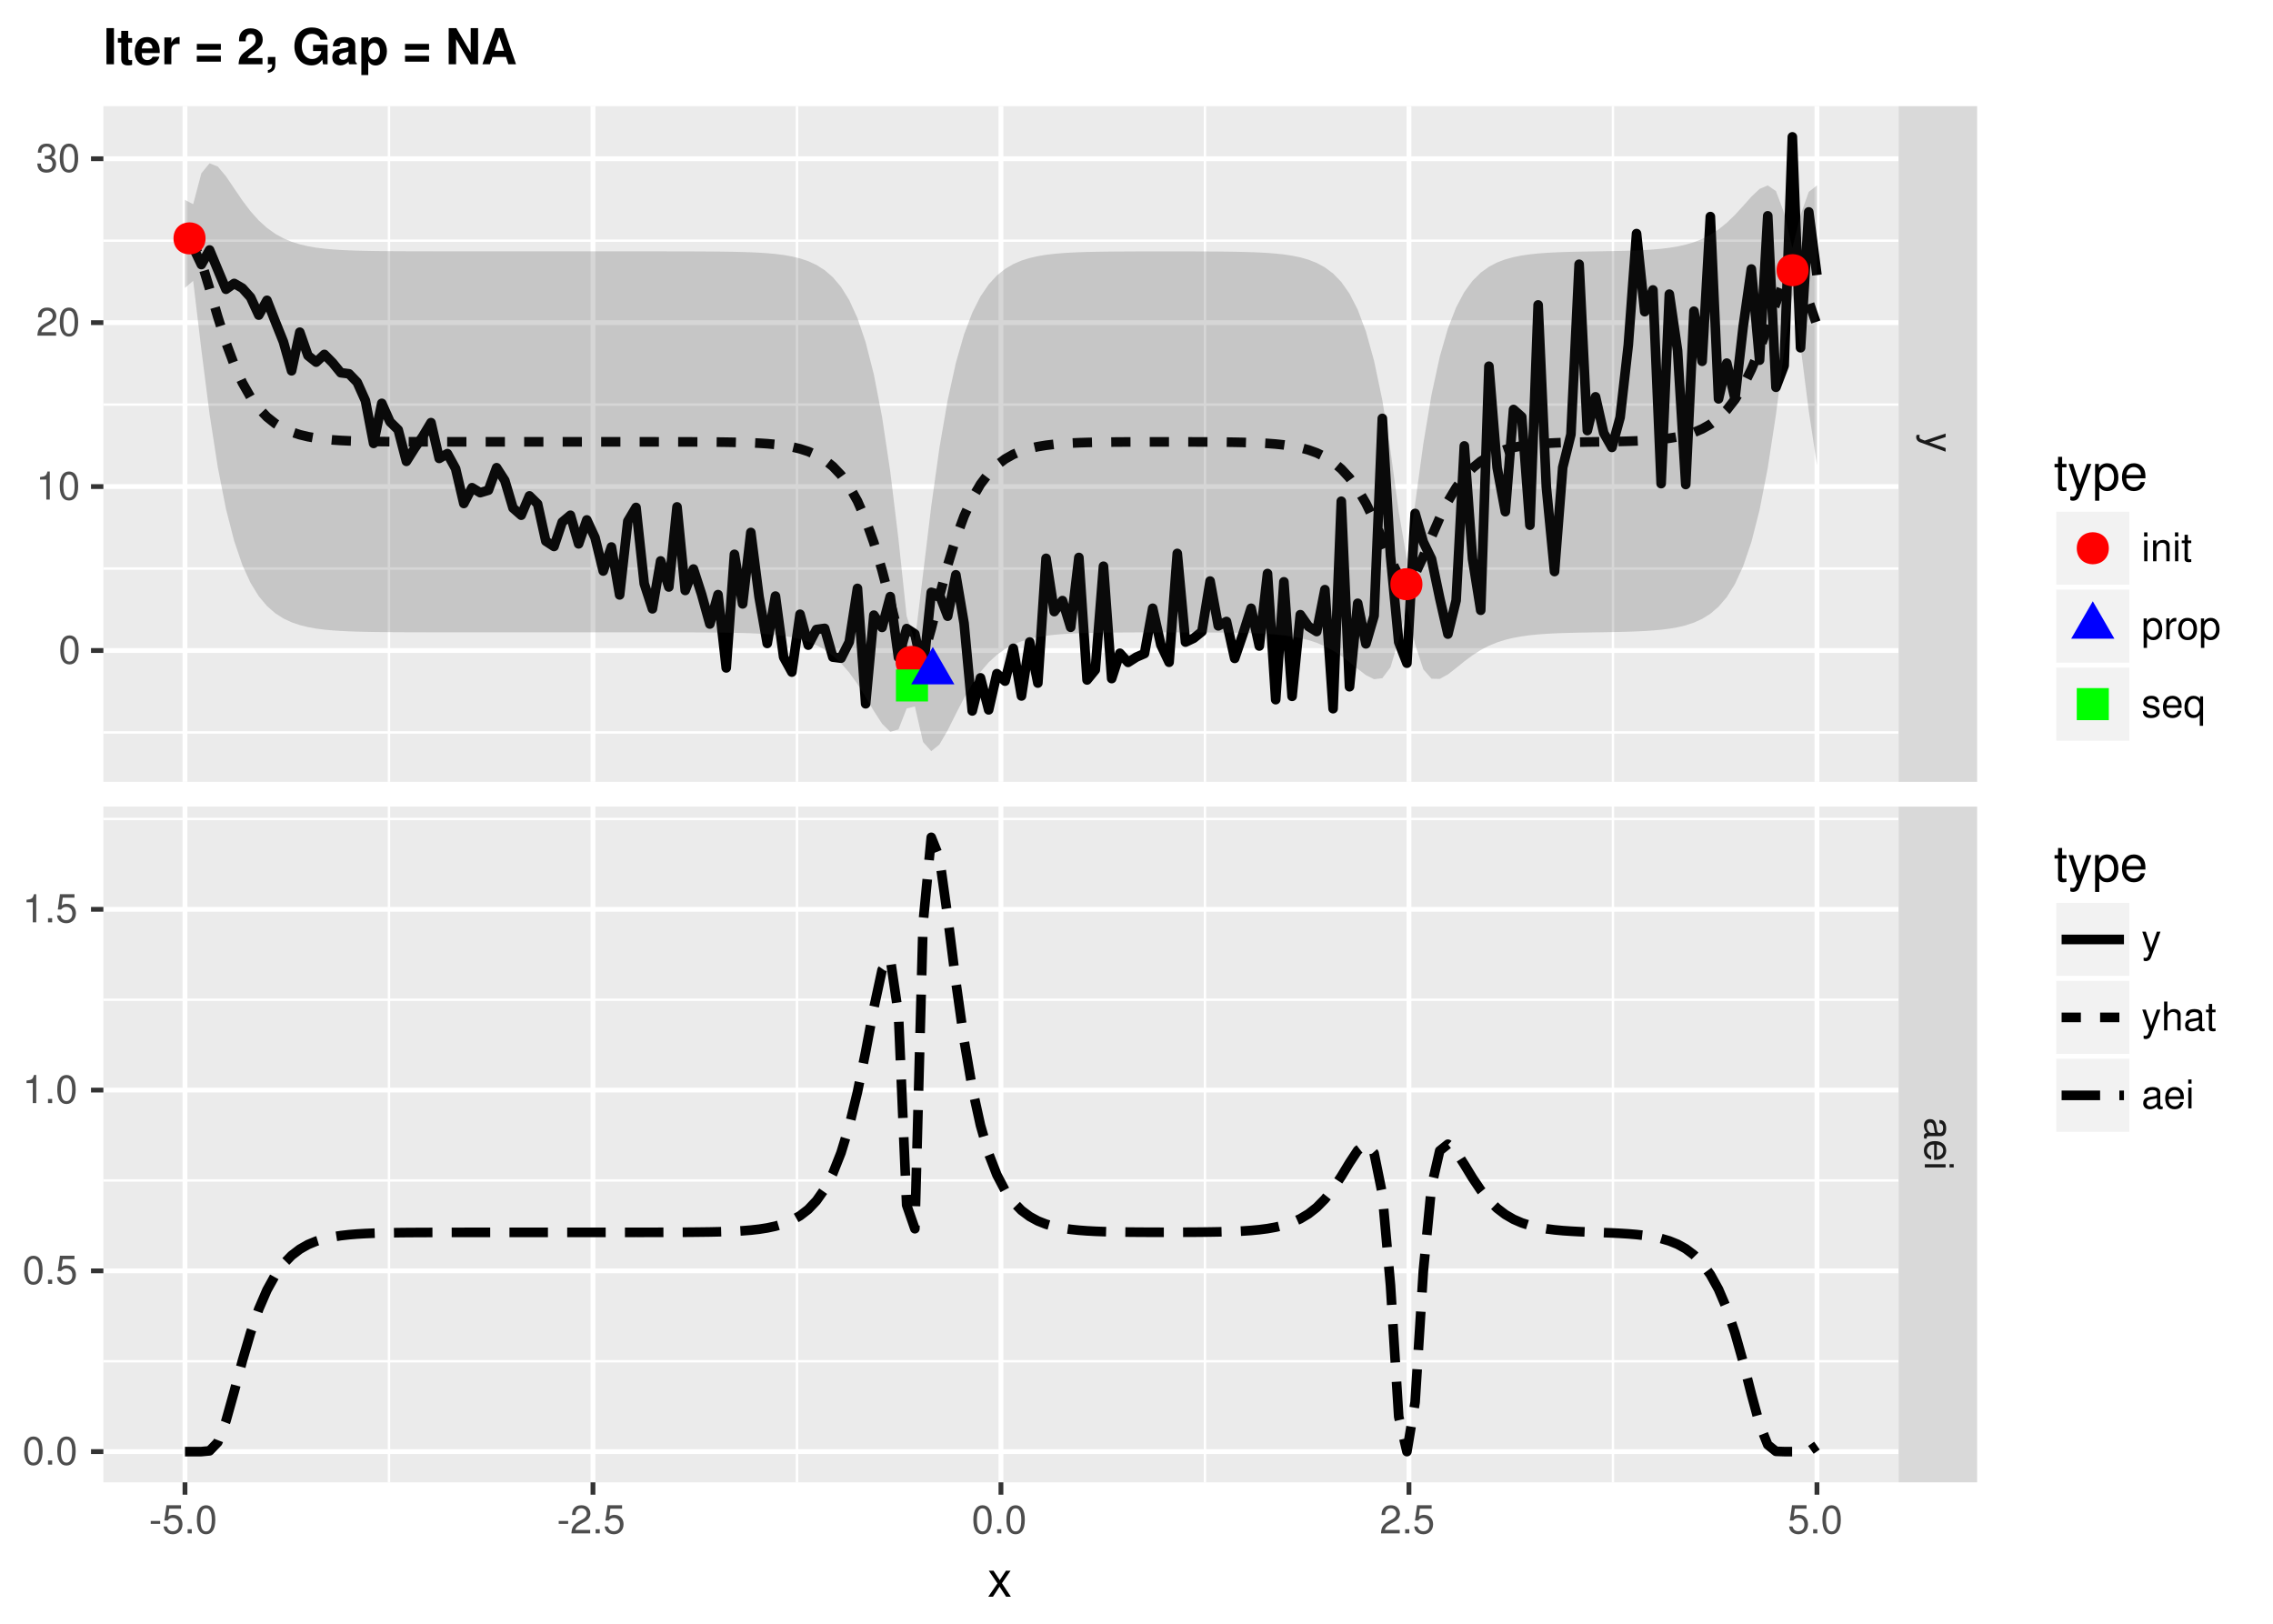 <?xml version="1.0" encoding="UTF-8"?>
<svg xmlns="http://www.w3.org/2000/svg" xmlns:xlink="http://www.w3.org/1999/xlink" width="504pt" height="360pt" viewBox="0 0 504 360" version="1.1">
<defs>
<g>
<symbol overflow="visible" id="glyph0-0">
<path style="stroke:none;" d=""/>
</symbol>
<symbol overflow="visible" id="glyph0-1">
<path style="stroke:none;" d="M 4.609 3.406 L 1.016 2.141 L 4.609 0.953 L 4.609 0.172 L -0.016 1.734 L -0.75 1.453 C -1.078 1.344 -1.203 1.172 -1.203 0.859 C -1.203 0.75 -1.172 0.641 -1.141 0.469 L -1.797 0.469 C -1.875 0.625 -1.922 0.781 -1.922 0.969 C -1.922 1.203 -1.844 1.453 -1.703 1.656 C -1.531 1.875 -1.344 2.016 -0.969 2.156 L 4.609 4.203 Z M 4.609 3.406 "/>
</symbol>
<symbol overflow="visible" id="glyph0-2">
<path style="stroke:none;" d="M 0.438 4.703 C 0.406 4.625 0.406 4.594 0.406 4.547 C 0.406 4.297 0.547 4.156 0.781 4.156 L 3.484 4.156 C 4.297 4.156 4.734 3.547 4.734 2.422 C 4.734 1.75 4.547 1.203 4.203 0.891 C 3.969 0.672 3.703 0.594 3.25 0.578 L 3.25 1.312 C 3.812 1.375 4.062 1.703 4.062 2.391 C 4.062 3.047 3.812 3.422 3.375 3.422 L 3.188 3.422 C 2.875 3.422 2.75 3.234 2.672 2.656 C 2.547 1.625 2.5 1.453 2.391 1.172 C 2.172 0.641 1.766 0.375 1.156 0.375 C 0.328 0.375 -0.203 0.953 -0.203 1.875 C -0.203 2.469 0 2.922 0.469 3.453 C 0.016 3.5 -0.203 3.734 -0.203 4.203 C -0.203 4.359 -0.188 4.469 -0.125 4.703 Z M 1.453 3.422 C 1.203 3.422 1.062 3.359 0.859 3.125 C 0.578 2.828 0.438 2.469 0.438 2.047 C 0.438 1.469 0.719 1.141 1.172 1.141 C 1.656 1.141 1.906 1.453 2.016 2.25 C 2.125 3.016 2.156 3.172 2.281 3.422 Z M 1.453 3.422 "/>
</symbol>
<symbol overflow="visible" id="glyph0-3">
<path style="stroke:none;" d="M 2.062 4.516 C 2.766 4.516 3.188 4.453 3.531 4.328 C 4.281 4.031 4.734 3.328 4.734 2.469 C 4.734 1.172 3.75 0.359 2.25 0.359 C 0.734 0.359 -0.203 1.156 -0.203 2.453 C -0.203 3.5 0.391 4.234 1.406 4.422 L 1.406 3.672 C 0.797 3.469 0.469 3.062 0.469 2.469 C 0.469 2 0.688 1.609 1.078 1.359 C 1.344 1.188 1.594 1.125 2.062 1.125 Z M 2.656 1.141 C 3.516 1.203 4.062 1.719 4.062 2.453 C 4.062 3.172 3.469 3.734 2.703 3.734 C 2.688 3.734 2.672 3.734 2.656 3.719 Z M 2.656 1.141 "/>
</symbol>
<symbol overflow="visible" id="glyph0-4">
<path style="stroke:none;" d="M 4.609 1.312 L 4.609 0.594 L 0 0.594 L 0 1.312 Z M 6.406 1.312 L 6.406 0.578 L 5.484 0.578 L 5.484 1.312 Z M 6.406 1.312 "/>
</symbol>
<symbol overflow="visible" id="glyph1-0">
<path style="stroke:none;" d=""/>
</symbol>
<symbol overflow="visible" id="glyph1-1">
<path style="stroke:none;" d="M 2.5 -2.75 L 0.406 -2.75 L 0.406 -2.109 L 2.5 -2.109 Z M 2.5 -2.75 "/>
</symbol>
<symbol overflow="visible" id="glyph1-2">
<path style="stroke:none;" d="M 4.188 -6.234 L 0.969 -6.234 L 0.5 -2.844 L 1.219 -2.844 C 1.578 -3.266 1.875 -3.422 2.359 -3.422 C 3.188 -3.422 3.719 -2.844 3.719 -1.922 C 3.719 -1.031 3.203 -0.484 2.359 -0.484 C 1.688 -0.484 1.266 -0.828 1.078 -1.531 L 0.312 -1.531 C 0.406 -1.016 0.5 -0.781 0.688 -0.547 C 1.031 -0.078 1.672 0.203 2.375 0.203 C 3.641 0.203 4.516 -0.719 4.516 -2.031 C 4.516 -3.266 3.688 -4.109 2.5 -4.109 C 2.062 -4.109 1.703 -4 1.344 -3.734 L 1.594 -5.469 L 4.188 -5.469 Z M 4.188 -6.234 "/>
</symbol>
<symbol overflow="visible" id="glyph1-3">
<path style="stroke:none;" d="M 1.688 -0.922 L 0.766 -0.922 L 0.766 0 L 1.688 0 Z M 1.688 -0.922 "/>
</symbol>
<symbol overflow="visible" id="glyph1-4">
<path style="stroke:none;" d="M 2.422 -6.234 C 1.844 -6.234 1.312 -5.984 0.984 -5.547 C 0.578 -5 0.375 -4.172 0.375 -3.016 C 0.375 -0.922 1.078 0.203 2.422 0.203 C 3.734 0.203 4.453 -0.922 4.453 -2.969 C 4.453 -4.172 4.266 -4.984 3.859 -5.547 C 3.531 -5.984 3.016 -6.234 2.422 -6.234 Z M 2.422 -5.547 C 3.25 -5.547 3.672 -4.703 3.672 -3.031 C 3.672 -1.266 3.266 -0.438 2.406 -0.438 C 1.578 -0.438 1.172 -1.297 1.172 -3.016 C 1.172 -4.719 1.578 -5.547 2.422 -5.547 Z M 2.422 -5.547 "/>
</symbol>
<symbol overflow="visible" id="glyph1-5">
<path style="stroke:none;" d="M 4.453 -0.766 L 1.172 -0.766 C 1.25 -1.281 1.531 -1.594 2.297 -2.047 L 3.172 -2.531 C 4.047 -3 4.5 -3.641 4.5 -4.406 C 4.5 -4.922 4.281 -5.406 3.922 -5.75 C 3.547 -6.078 3.094 -6.234 2.5 -6.234 C 1.703 -6.234 1.125 -5.953 0.781 -5.422 C 0.547 -5.094 0.453 -4.703 0.438 -4.078 L 1.219 -4.078 C 1.234 -4.5 1.297 -4.75 1.406 -4.953 C 1.594 -5.328 2 -5.562 2.469 -5.562 C 3.172 -5.562 3.703 -5.062 3.703 -4.391 C 3.703 -3.891 3.406 -3.469 2.859 -3.156 L 2.047 -2.703 C 0.75 -1.969 0.375 -1.375 0.297 0 L 4.453 0 Z M 4.453 -0.766 "/>
</symbol>
<symbol overflow="visible" id="glyph1-6">
<path style="stroke:none;" d="M 2.281 -4.438 L 2.281 0 L 3.047 0 L 3.047 -6.234 L 2.547 -6.234 C 2.266 -5.281 2.094 -5.141 0.891 -5 L 0.891 -4.438 Z M 2.281 -4.438 "/>
</symbol>
<symbol overflow="visible" id="glyph1-7">
<path style="stroke:none;" d="M 1.938 -2.859 L 2.047 -2.859 L 2.359 -2.875 C 3.219 -2.875 3.656 -2.484 3.656 -1.734 C 3.656 -0.953 3.172 -0.484 2.359 -0.484 C 1.516 -0.484 1.109 -0.906 1.062 -1.812 L 0.281 -1.812 C 0.312 -1.312 0.406 -0.984 0.547 -0.703 C 0.875 -0.109 1.484 0.203 2.344 0.203 C 3.625 0.203 4.453 -0.562 4.453 -1.734 C 4.453 -2.531 4.141 -2.969 3.391 -3.234 C 3.969 -3.453 4.266 -3.891 4.266 -4.516 C 4.266 -5.594 3.547 -6.234 2.359 -6.234 C 1.109 -6.234 0.438 -5.547 0.406 -4.219 L 1.188 -4.219 C 1.203 -4.594 1.234 -4.812 1.328 -5 C 1.5 -5.344 1.891 -5.562 2.375 -5.562 C 3.062 -5.562 3.469 -5.156 3.469 -4.5 C 3.469 -4.062 3.312 -3.797 2.969 -3.656 C 2.766 -3.562 2.484 -3.531 1.938 -3.516 Z M 1.938 -2.859 "/>
</symbol>
<symbol overflow="visible" id="glyph1-8">
<path style="stroke:none;" d="M 1.312 -4.609 L 0.594 -4.609 L 0.594 0 L 1.312 0 Z M 1.312 -6.406 L 0.578 -6.406 L 0.578 -5.484 L 1.312 -5.484 Z M 1.312 -6.406 "/>
</symbol>
<symbol overflow="visible" id="glyph1-9">
<path style="stroke:none;" d="M 0.609 -4.609 L 0.609 0 L 1.359 0 L 1.359 -2.547 C 1.359 -3.484 1.844 -4.094 2.609 -4.094 C 3.188 -4.094 3.547 -3.75 3.547 -3.188 L 3.547 0 L 4.281 0 L 4.281 -3.484 C 4.281 -4.25 3.719 -4.734 2.828 -4.734 C 2.141 -4.734 1.703 -4.484 1.297 -3.828 L 1.297 -4.609 Z M 0.609 -4.609 "/>
</symbol>
<symbol overflow="visible" id="glyph1-10">
<path style="stroke:none;" d="M 2.234 -4.609 L 1.484 -4.609 L 1.484 -5.875 L 0.75 -5.875 L 0.75 -4.609 L 0.125 -4.609 L 0.125 -4.016 L 0.75 -4.016 L 0.75 -0.531 C 0.75 -0.062 1.062 0.203 1.641 0.203 C 1.812 0.203 1.984 0.188 2.234 0.141 L 2.234 -0.469 C 2.141 -0.453 2.016 -0.438 1.875 -0.438 C 1.562 -0.438 1.484 -0.531 1.484 -0.859 L 1.484 -4.016 L 2.234 -4.016 Z M 2.234 -4.609 "/>
</symbol>
<symbol overflow="visible" id="glyph1-11">
<path style="stroke:none;" d="M 0.469 1.922 L 1.219 1.922 L 1.219 -0.484 C 1.594 -0.016 2.031 0.203 2.625 0.203 C 3.812 0.203 4.594 -0.75 4.594 -2.219 C 4.594 -3.781 3.844 -4.734 2.625 -4.734 C 2 -4.734 1.5 -4.453 1.156 -3.922 L 1.156 -4.609 L 0.469 -4.609 Z M 2.5 -4.062 C 3.312 -4.062 3.828 -3.344 3.828 -2.25 C 3.828 -1.203 3.297 -0.484 2.5 -0.484 C 1.719 -0.484 1.219 -1.188 1.219 -2.266 C 1.219 -3.359 1.719 -4.062 2.5 -4.062 Z M 2.5 -4.062 "/>
</symbol>
<symbol overflow="visible" id="glyph1-12">
<path style="stroke:none;" d="M 0.609 -4.609 L 0.609 0 L 1.344 0 L 1.344 -2.391 C 1.344 -3.047 1.516 -3.484 1.859 -3.734 C 2.094 -3.906 2.312 -3.953 2.828 -3.969 L 2.828 -4.719 C 2.703 -4.734 2.641 -4.734 2.547 -4.734 C 2.062 -4.734 1.703 -4.453 1.281 -3.781 L 1.281 -4.609 Z M 0.609 -4.609 "/>
</symbol>
<symbol overflow="visible" id="glyph1-13">
<path style="stroke:none;" d="M 2.391 -4.734 C 1.094 -4.734 0.312 -3.812 0.312 -2.266 C 0.312 -0.719 1.094 0.203 2.406 0.203 C 3.688 0.203 4.484 -0.719 4.484 -2.234 C 4.484 -3.828 3.719 -4.734 2.391 -4.734 Z M 2.406 -4.062 C 3.234 -4.062 3.719 -3.391 3.719 -2.25 C 3.719 -1.156 3.203 -0.469 2.406 -0.469 C 1.578 -0.469 1.078 -1.156 1.078 -2.266 C 1.078 -3.375 1.578 -4.062 2.406 -4.062 Z M 2.406 -4.062 "/>
</symbol>
<symbol overflow="visible" id="glyph1-14">
<path style="stroke:none;" d="M 3.859 -3.328 C 3.844 -4.234 3.25 -4.734 2.188 -4.734 C 1.109 -4.734 0.406 -4.188 0.406 -3.328 C 0.406 -2.609 0.781 -2.266 1.875 -2 L 2.562 -1.844 C 3.062 -1.719 3.266 -1.531 3.266 -1.203 C 3.266 -0.766 2.844 -0.469 2.203 -0.469 C 1.797 -0.469 1.469 -0.594 1.281 -0.781 C 1.172 -0.922 1.125 -1.047 1.078 -1.375 L 0.297 -1.375 C 0.328 -0.312 0.938 0.203 2.141 0.203 C 3.297 0.203 4.031 -0.375 4.031 -1.266 C 4.031 -1.938 3.656 -2.328 2.734 -2.547 L 2.031 -2.703 C 1.438 -2.844 1.172 -3.047 1.172 -3.375 C 1.172 -3.797 1.562 -4.062 2.156 -4.062 C 2.75 -4.062 3.062 -3.812 3.078 -3.328 Z M 3.859 -3.328 "/>
</symbol>
<symbol overflow="visible" id="glyph1-15">
<path style="stroke:none;" d="M 4.516 -2.062 C 4.516 -2.766 4.453 -3.188 4.328 -3.531 C 4.031 -4.281 3.328 -4.734 2.469 -4.734 C 1.172 -4.734 0.359 -3.75 0.359 -2.25 C 0.359 -0.734 1.156 0.203 2.453 0.203 C 3.5 0.203 4.234 -0.391 4.422 -1.406 L 3.672 -1.406 C 3.469 -0.797 3.062 -0.469 2.469 -0.469 C 2 -0.469 1.609 -0.688 1.359 -1.078 C 1.188 -1.344 1.125 -1.594 1.125 -2.062 Z M 1.141 -2.656 C 1.203 -3.516 1.719 -4.062 2.453 -4.062 C 3.172 -4.062 3.734 -3.469 3.734 -2.703 C 3.734 -2.688 3.734 -2.672 3.719 -2.656 Z M 1.141 -2.656 "/>
</symbol>
<symbol overflow="visible" id="glyph1-16">
<path style="stroke:none;" d="M 4.359 1.922 L 4.359 -4.609 L 3.703 -4.609 L 3.703 -4 C 3.359 -4.484 2.844 -4.734 2.234 -4.734 C 1.016 -4.734 0.234 -3.75 0.234 -2.219 C 0.234 -0.719 0.984 0.203 2.203 0.203 C 2.844 0.203 3.281 -0.031 3.625 -0.531 L 3.625 1.922 Z M 2.344 -4.062 C 3.125 -4.062 3.625 -3.359 3.625 -2.25 C 3.625 -1.188 3.109 -0.484 2.344 -0.484 C 1.531 -0.484 1 -1.203 1 -2.266 C 1 -3.328 1.531 -4.062 2.344 -4.062 Z M 2.344 -4.062 "/>
</symbol>
<symbol overflow="visible" id="glyph1-17">
<path style="stroke:none;" d="M 3.406 -4.609 L 2.141 -1.016 L 0.953 -4.609 L 0.172 -4.609 L 1.734 0.016 L 1.453 0.75 C 1.344 1.078 1.172 1.203 0.859 1.203 C 0.75 1.203 0.641 1.172 0.469 1.141 L 0.469 1.797 C 0.625 1.875 0.781 1.922 0.969 1.922 C 1.203 1.922 1.453 1.844 1.656 1.703 C 1.875 1.531 2.016 1.344 2.156 0.969 L 4.203 -4.609 Z M 3.406 -4.609 "/>
</symbol>
<symbol overflow="visible" id="glyph1-18">
<path style="stroke:none;" d="M 0.609 -6.406 L 0.609 0 L 1.344 0 L 1.344 -2.547 C 1.344 -3.484 1.844 -4.094 2.594 -4.094 C 2.828 -4.094 3.062 -4.016 3.25 -3.891 C 3.453 -3.734 3.547 -3.516 3.547 -3.188 L 3.547 0 L 4.281 0 L 4.281 -3.484 C 4.281 -4.25 3.719 -4.734 2.828 -4.734 C 2.172 -4.734 1.781 -4.547 1.344 -3.969 L 1.344 -6.406 Z M 0.609 -6.406 "/>
</symbol>
<symbol overflow="visible" id="glyph1-19">
<path style="stroke:none;" d="M 4.703 -0.438 C 4.625 -0.406 4.594 -0.406 4.547 -0.406 C 4.297 -0.406 4.156 -0.547 4.156 -0.781 L 4.156 -3.484 C 4.156 -4.297 3.547 -4.734 2.422 -4.734 C 1.75 -4.734 1.203 -4.547 0.891 -4.203 C 0.672 -3.969 0.594 -3.703 0.578 -3.25 L 1.312 -3.25 C 1.375 -3.812 1.703 -4.062 2.391 -4.062 C 3.047 -4.062 3.422 -3.812 3.422 -3.375 L 3.422 -3.188 C 3.422 -2.875 3.234 -2.75 2.656 -2.672 C 1.625 -2.547 1.453 -2.5 1.172 -2.391 C 0.641 -2.172 0.375 -1.766 0.375 -1.156 C 0.375 -0.328 0.953 0.203 1.875 0.203 C 2.469 0.203 2.922 0 3.453 -0.469 C 3.5 -0.016 3.734 0.203 4.203 0.203 C 4.359 0.203 4.469 0.188 4.703 0.125 Z M 3.422 -1.453 C 3.422 -1.203 3.359 -1.062 3.125 -0.859 C 2.828 -0.578 2.469 -0.438 2.047 -0.438 C 1.469 -0.438 1.141 -0.719 1.141 -1.172 C 1.141 -1.656 1.453 -1.906 2.25 -2.016 C 3.016 -2.125 3.172 -2.156 3.422 -2.281 Z M 3.422 -1.453 "/>
</symbol>
<symbol overflow="visible" id="glyph2-0">
<path style="stroke:none;" d=""/>
</symbol>
<symbol overflow="visible" id="glyph2-1">
<path style="stroke:none;" d="M 3.219 -2.984 L 5.141 -5.766 L 4.109 -5.766 L 2.734 -3.672 L 1.344 -5.766 L 0.297 -5.766 L 2.219 -2.938 L 0.188 0 L 1.234 0 L 2.688 -2.219 L 4.141 0 L 5.203 0 Z M 3.219 -2.984 "/>
</symbol>
<symbol overflow="visible" id="glyph2-2">
<path style="stroke:none;" d="M 2.797 -5.766 L 1.844 -5.766 L 1.844 -7.344 L 0.938 -7.344 L 0.938 -5.766 L 0.156 -5.766 L 0.156 -5.016 L 0.938 -5.016 L 0.938 -0.656 C 0.938 -0.078 1.328 0.25 2.047 0.25 C 2.266 0.25 2.484 0.234 2.797 0.172 L 2.797 -0.594 C 2.672 -0.562 2.531 -0.547 2.359 -0.547 C 1.953 -0.547 1.844 -0.656 1.844 -1.062 L 1.844 -5.016 L 2.797 -5.016 Z M 2.797 -5.766 "/>
</symbol>
<symbol overflow="visible" id="glyph2-3">
<path style="stroke:none;" d="M 4.266 -5.766 L 2.672 -1.281 L 1.203 -5.766 L 0.219 -5.766 L 2.172 0.016 L 1.812 0.938 C 1.672 1.344 1.469 1.5 1.078 1.5 C 0.953 1.5 0.797 1.469 0.594 1.438 L 0.594 2.25 C 0.781 2.359 0.969 2.391 1.203 2.391 C 1.5 2.391 1.828 2.297 2.062 2.125 C 2.359 1.906 2.516 1.672 2.688 1.203 L 5.266 -5.766 Z M 4.266 -5.766 "/>
</symbol>
<symbol overflow="visible" id="glyph2-4">
<path style="stroke:none;" d="M 0.594 2.391 L 1.516 2.391 L 1.516 -0.609 C 2 -0.016 2.547 0.25 3.281 0.25 C 4.781 0.25 5.75 -0.953 5.75 -2.781 C 5.75 -4.719 4.812 -5.922 3.281 -5.922 C 2.5 -5.922 1.875 -5.578 1.438 -4.891 L 1.438 -5.766 L 0.594 -5.766 Z M 3.125 -5.078 C 4.141 -5.078 4.797 -4.188 4.797 -2.812 C 4.797 -1.5 4.125 -0.609 3.125 -0.609 C 2.156 -0.609 1.516 -1.484 1.516 -2.844 C 1.516 -4.188 2.156 -5.078 3.125 -5.078 Z M 3.125 -5.078 "/>
</symbol>
<symbol overflow="visible" id="glyph2-5">
<path style="stroke:none;" d="M 5.641 -2.578 C 5.641 -3.453 5.578 -3.984 5.406 -4.406 C 5.031 -5.359 4.156 -5.922 3.078 -5.922 C 1.469 -5.922 0.438 -4.703 0.438 -2.812 C 0.438 -0.906 1.438 0.25 3.062 0.25 C 4.375 0.25 5.297 -0.5 5.516 -1.75 L 4.594 -1.75 C 4.344 -0.984 3.828 -0.594 3.094 -0.594 C 2.516 -0.594 2.016 -0.859 1.703 -1.344 C 1.484 -1.672 1.406 -2 1.391 -2.578 Z M 1.422 -3.328 C 1.5 -4.391 2.141 -5.078 3.062 -5.078 C 3.969 -5.078 4.656 -4.328 4.656 -3.391 C 4.656 -3.359 4.656 -3.344 4.656 -3.328 Z M 1.422 -3.328 "/>
</symbol>
<symbol overflow="visible" id="glyph3-0">
<path style="stroke:none;" d=""/>
</symbol>
<symbol overflow="visible" id="glyph3-1">
<path style="stroke:none;" d="M 2.344 -8.016 L 0.688 -8.016 L 0.688 0 L 2.344 0 Z M 2.344 -8.016 "/>
</symbol>
<symbol overflow="visible" id="glyph3-2">
<path style="stroke:none;" d="M 3.312 -5.812 L 2.453 -5.812 L 2.453 -7.406 L 0.906 -7.406 L 0.906 -5.812 L 0.156 -5.812 L 0.156 -4.797 L 0.906 -4.797 L 0.906 -1.141 C 0.906 -0.203 1.406 0.25 2.422 0.25 C 2.766 0.25 3.031 0.219 3.312 0.125 L 3.312 -0.953 C 3.156 -0.922 3.062 -0.906 2.953 -0.906 C 2.547 -0.906 2.453 -1.031 2.453 -1.562 L 2.453 -4.797 L 3.312 -4.797 Z M 3.312 -5.812 "/>
</symbol>
<symbol overflow="visible" id="glyph3-3">
<path style="stroke:none;" d="M 5.766 -2.484 C 5.781 -2.625 5.781 -2.672 5.781 -2.75 C 5.781 -3.344 5.688 -3.891 5.547 -4.312 C 5.141 -5.391 4.188 -6.031 2.984 -6.031 C 1.281 -6.031 0.234 -4.812 0.234 -2.812 C 0.234 -0.906 1.281 0.25 2.953 0.25 C 4.297 0.25 5.375 -0.5 5.703 -1.672 L 4.188 -1.672 C 4 -1.203 3.578 -0.922 3.016 -0.922 C 2.578 -0.922 2.219 -1.109 2 -1.438 C 1.859 -1.656 1.797 -1.922 1.781 -2.484 Z M 1.797 -3.516 C 1.906 -4.406 2.281 -4.859 2.969 -4.859 C 3.359 -4.859 3.703 -4.672 3.922 -4.359 C 4.062 -4.141 4.141 -3.922 4.172 -3.516 Z M 1.797 -3.516 "/>
</symbol>
<symbol overflow="visible" id="glyph3-4">
<path style="stroke:none;" d="M 0.688 -5.938 L 0.688 0 L 2.234 0 L 2.234 -3.156 C 2.234 -4.062 2.688 -4.516 3.594 -4.516 C 3.75 -4.516 3.859 -4.5 4.062 -4.469 L 4.062 -6.031 C 3.984 -6.031 3.922 -6.031 3.891 -6.031 C 3.172 -6.031 2.562 -5.578 2.234 -4.781 L 2.234 -5.938 Z M 0.688 -5.938 "/>
</symbol>
<symbol overflow="visible" id="glyph3-5">
<path style="stroke:none;" d=""/>
</symbol>
<symbol overflow="visible" id="glyph3-6">
<path style="stroke:none;" d="M 5.875 -4.516 L 0.547 -4.516 L 0.547 -3.219 L 5.875 -3.219 Z M 5.875 -1.875 L 0.547 -1.875 L 0.547 -0.578 L 5.875 -0.578 Z M 5.875 -1.875 "/>
</symbol>
<symbol overflow="visible" id="glyph3-7">
<path style="stroke:none;" d="M 5.625 -1.375 L 2.328 -1.375 C 2.531 -1.797 2.766 -2.016 3.922 -2.844 C 5.266 -3.844 5.672 -4.438 5.672 -5.484 C 5.672 -7 4.625 -7.969 2.984 -7.969 C 1.375 -7.969 0.422 -7 0.422 -5.359 C 0.422 -5.297 0.422 -5.203 0.438 -5.078 L 1.906 -5.078 L 1.906 -5.328 C 1.906 -6.203 2.328 -6.703 3.031 -6.703 C 3.703 -6.703 4.125 -6.234 4.125 -5.453 C 4.125 -4.594 3.844 -4.25 2.141 -3.031 C 0.812 -2.141 0.406 -1.438 0.328 0 L 5.625 0 Z M 5.625 -1.375 "/>
</symbol>
<symbol overflow="visible" id="glyph3-8">
<path style="stroke:none;" d="M 0.703 -1.609 L 0.703 0 L 1.656 0 L 1.656 0.031 C 1.656 0.781 1.359 1.172 0.703 1.297 L 0.703 1.906 C 1.156 1.859 1.469 1.734 1.766 1.5 C 2.203 1.172 2.359 0.766 2.359 -0.094 L 2.359 -1.609 Z M 0.703 -1.609 "/>
</symbol>
<symbol overflow="visible" id="glyph3-9">
<path style="stroke:none;" d="M 7.828 -4.312 L 4.609 -4.312 L 4.609 -2.938 L 6.438 -2.938 C 6.391 -2.484 6.281 -2.219 6.031 -1.922 C 5.641 -1.438 5.031 -1.156 4.406 -1.156 C 3.062 -1.156 2.109 -2.328 2.109 -3.969 C 2.109 -5.703 2.953 -6.75 4.359 -6.75 C 4.922 -6.75 5.406 -6.578 5.781 -6.266 C 6 -6.062 6.125 -5.875 6.266 -5.453 L 7.828 -5.453 C 7.625 -7.109 6.281 -8.156 4.344 -8.156 C 2.031 -8.156 0.469 -6.453 0.469 -3.953 C 0.469 -1.516 2.047 0.25 4.219 0.25 C 5.297 0.25 6.016 -0.125 6.641 -1.031 L 6.828 0.016 L 7.828 0.016 Z M 7.828 -4.312 "/>
</symbol>
<symbol overflow="visible" id="glyph3-10">
<path style="stroke:none;" d="M 5.766 -0.188 C 5.484 -0.438 5.406 -0.609 5.406 -0.906 L 5.406 -4.219 C 5.406 -5.422 4.594 -6.031 2.984 -6.031 C 1.375 -6.031 0.531 -5.359 0.438 -3.984 L 1.922 -3.984 C 2 -4.594 2.25 -4.797 3.016 -4.797 C 3.609 -4.797 3.906 -4.594 3.906 -4.203 C 3.906 -4 3.812 -3.828 3.641 -3.734 C 3.438 -3.625 3.438 -3.625 2.672 -3.516 L 2.062 -3.406 C 0.875 -3.203 0.312 -2.594 0.312 -1.531 C 0.312 -1.016 0.453 -0.609 0.719 -0.312 C 1.062 0.047 1.578 0.25 2.109 0.25 C 2.766 0.25 3.375 -0.031 3.922 -0.594 C 3.922 -0.281 3.953 -0.172 4.094 0 L 5.766 0 Z M 3.906 -2.391 C 3.906 -1.5 3.469 -0.984 2.688 -0.984 C 2.172 -0.984 1.844 -1.266 1.844 -1.703 C 1.844 -2.172 2.094 -2.391 2.734 -2.516 L 3.25 -2.625 C 3.656 -2.688 3.734 -2.719 3.906 -2.812 Z M 3.906 -2.391 "/>
</symbol>
<symbol overflow="visible" id="glyph3-11">
<path style="stroke:none;" d="M 2.172 -5.938 L 0.641 -5.938 L 0.641 2.391 L 2.172 2.391 L 2.172 -0.703 C 2.547 -0.047 3.078 0.266 3.828 0.266 C 5.266 0.266 6.312 -1.078 6.312 -2.875 C 6.312 -3.719 6.078 -4.547 5.672 -5.109 C 5.281 -5.672 4.547 -6.031 3.828 -6.031 C 3.078 -6.031 2.547 -5.719 2.172 -5.062 Z M 3.469 -4.75 C 4.25 -4.75 4.781 -4 4.781 -2.859 C 4.781 -1.781 4.234 -1.016 3.469 -1.016 C 2.703 -1.016 2.172 -1.766 2.172 -2.875 C 2.172 -4 2.703 -4.75 3.469 -4.75 Z M 3.469 -4.75 "/>
</symbol>
<symbol overflow="visible" id="glyph3-12">
<path style="stroke:none;" d="M 5.625 0 L 7.266 0 L 7.266 -8.016 L 5.625 -8.016 L 5.625 -2.562 L 2.438 -8.016 L 0.75 -8.016 L 0.75 0 L 2.391 0 L 2.391 -5.547 Z M 5.625 0 "/>
</symbol>
<symbol overflow="visible" id="glyph3-13">
<path style="stroke:none;" d="M 5.516 -1.609 L 6.031 0 L 7.734 0 L 4.969 -8.016 L 3.141 -8.016 L 0.281 0 L 1.969 0 L 2.516 -1.609 Z M 5.062 -2.984 L 2.969 -2.984 L 4.016 -6.125 Z M 5.062 -2.984 "/>
</symbol>
</g>
<clipPath id="clip1">
  <path d="M 22.922 23.539 L 421 23.539 L 421 174 L 22.922 174 Z M 22.922 23.539 "/>
</clipPath>
<clipPath id="clip2">
  <path d="M 22.922 162 L 421.973 162 L 421.973 163 L 22.922 163 Z M 22.922 162 "/>
</clipPath>
<clipPath id="clip3">
  <path d="M 22.922 125 L 421.973 125 L 421.973 127 L 22.922 127 Z M 22.922 125 "/>
</clipPath>
<clipPath id="clip4">
  <path d="M 22.922 89 L 421.973 89 L 421.973 90 L 22.922 90 Z M 22.922 89 "/>
</clipPath>
<clipPath id="clip5">
  <path d="M 22.922 53 L 421.973 53 L 421.973 54 L 22.922 54 Z M 22.922 53 "/>
</clipPath>
<clipPath id="clip6">
  <path d="M 85 23.539 L 87 23.539 L 87 174 L 85 174 Z M 85 23.539 "/>
</clipPath>
<clipPath id="clip7">
  <path d="M 176 23.539 L 177 23.539 L 177 174 L 176 174 Z M 176 23.539 "/>
</clipPath>
<clipPath id="clip8">
  <path d="M 266 23.539 L 268 23.539 L 268 174 L 266 174 Z M 266 23.539 "/>
</clipPath>
<clipPath id="clip9">
  <path d="M 357 23.539 L 358 23.539 L 358 174 L 357 174 Z M 357 23.539 "/>
</clipPath>
<clipPath id="clip10">
  <path d="M 22.922 143 L 421.973 143 L 421.973 145 L 22.922 145 Z M 22.922 143 "/>
</clipPath>
<clipPath id="clip11">
  <path d="M 22.922 107 L 421.973 107 L 421.973 109 L 22.922 109 Z M 22.922 107 "/>
</clipPath>
<clipPath id="clip12">
  <path d="M 22.922 71 L 421.973 71 L 421.973 73 L 22.922 73 Z M 22.922 71 "/>
</clipPath>
<clipPath id="clip13">
  <path d="M 22.922 34 L 421.973 34 L 421.973 36 L 22.922 36 Z M 22.922 34 "/>
</clipPath>
<clipPath id="clip14">
  <path d="M 40 23.539 L 42 23.539 L 42 174 L 40 174 Z M 40 23.539 "/>
</clipPath>
<clipPath id="clip15">
  <path d="M 130 23.539 L 133 23.539 L 133 174 L 130 174 Z M 130 23.539 "/>
</clipPath>
<clipPath id="clip16">
  <path d="M 221 23.539 L 223 23.539 L 223 174 L 221 174 Z M 221 23.539 "/>
</clipPath>
<clipPath id="clip17">
  <path d="M 311 23.539 L 313 23.539 L 313 174 L 311 174 Z M 311 23.539 "/>
</clipPath>
<clipPath id="clip18">
  <path d="M 402 23.539 L 404 23.539 L 404 174 L 402 174 Z M 402 23.539 "/>
</clipPath>
<clipPath id="clip19">
  <path d="M 22.922 178.832 L 421 178.832 L 421 329 L 22.922 329 Z M 22.922 178.832 "/>
</clipPath>
<clipPath id="clip20">
  <path d="M 22.922 301 L 421.973 301 L 421.973 303 L 22.922 303 Z M 22.922 301 "/>
</clipPath>
<clipPath id="clip21">
  <path d="M 22.922 261 L 421.973 261 L 421.973 262 L 22.922 262 Z M 22.922 261 "/>
</clipPath>
<clipPath id="clip22">
  <path d="M 22.922 221 L 421.973 221 L 421.973 222 L 22.922 222 Z M 22.922 221 "/>
</clipPath>
<clipPath id="clip23">
  <path d="M 22.922 181 L 421.973 181 L 421.973 182 L 22.922 182 Z M 22.922 181 "/>
</clipPath>
<clipPath id="clip24">
  <path d="M 85 178.832 L 87 178.832 L 87 329 L 85 329 Z M 85 178.832 "/>
</clipPath>
<clipPath id="clip25">
  <path d="M 176 178.832 L 177 178.832 L 177 329 L 176 329 Z M 176 178.832 "/>
</clipPath>
<clipPath id="clip26">
  <path d="M 266 178.832 L 268 178.832 L 268 329 L 266 329 Z M 266 178.832 "/>
</clipPath>
<clipPath id="clip27">
  <path d="M 357 178.832 L 358 178.832 L 358 329 L 357 329 Z M 357 178.832 "/>
</clipPath>
<clipPath id="clip28">
  <path d="M 22.922 321 L 421.973 321 L 421.973 323 L 22.922 323 Z M 22.922 321 "/>
</clipPath>
<clipPath id="clip29">
  <path d="M 22.922 281 L 421.973 281 L 421.973 283 L 22.922 283 Z M 22.922 281 "/>
</clipPath>
<clipPath id="clip30">
  <path d="M 22.922 241 L 421.973 241 L 421.973 243 L 22.922 243 Z M 22.922 241 "/>
</clipPath>
<clipPath id="clip31">
  <path d="M 22.922 201 L 421.973 201 L 421.973 203 L 22.922 203 Z M 22.922 201 "/>
</clipPath>
<clipPath id="clip32">
  <path d="M 40 178.832 L 42 178.832 L 42 329.648 L 40 329.648 Z M 40 178.832 "/>
</clipPath>
<clipPath id="clip33">
  <path d="M 130 178.832 L 133 178.832 L 133 329.648 L 130 329.648 Z M 130 178.832 "/>
</clipPath>
<clipPath id="clip34">
  <path d="M 221 178.832 L 223 178.832 L 223 329.648 L 221 329.648 Z M 221 178.832 "/>
</clipPath>
<clipPath id="clip35">
  <path d="M 311 178.832 L 313 178.832 L 313 329.648 L 311 329.648 Z M 311 178.832 "/>
</clipPath>
<clipPath id="clip36">
  <path d="M 402 178.832 L 404 178.832 L 404 329.648 L 402 329.648 Z M 402 178.832 "/>
</clipPath>
<clipPath id="clip37">
  <path d="M 420.973 23.539 L 439 23.539 L 439 174 L 420.973 174 Z M 420.973 23.539 "/>
</clipPath>
<clipPath id="clip38">
  <path d="M 420.973 178.832 L 439 178.832 L 439 329 L 420.973 329 Z M 420.973 178.832 "/>
</clipPath>
</defs>
<g id="surface636">
<rect x="0" y="0" width="504" height="360" style="fill:rgb(100%,100%,100%);fill-opacity:1;stroke:none;"/>
<rect x="0" y="0" width="504" height="360" style="fill:rgb(100%,100%,100%);fill-opacity:1;stroke:none;"/>
<path style="fill:none;stroke-width:1.067;stroke-linecap:round;stroke-linejoin:round;stroke:rgb(100%,100%,100%);stroke-opacity:1;stroke-miterlimit:10;" d="M 0 360 L 504 360 L 504 0 L 0 0 Z M 0 360 "/>
<g clip-path="url(#clip1)" clip-rule="nonzero">
<path style=" stroke:none;fill-rule:nonzero;fill:rgb(92.157%,92.157%,92.157%);fill-opacity:1;" d="M 22.922 173.352 L 420.973 173.352 L 420.973 23.535 L 22.922 23.535 Z M 22.922 173.352 "/>
</g>
<g clip-path="url(#clip2)" clip-rule="nonzero">
<path style="fill:none;stroke-width:0.533;stroke-linecap:butt;stroke-linejoin:round;stroke:rgb(100%,100%,100%);stroke-opacity:1;stroke-miterlimit:10;" d="M 22.922 162.395 L 420.973 162.395 "/>
</g>
<g clip-path="url(#clip3)" clip-rule="nonzero">
<path style="fill:none;stroke-width:0.533;stroke-linecap:butt;stroke-linejoin:round;stroke:rgb(100%,100%,100%);stroke-opacity:1;stroke-miterlimit:10;" d="M 22.922 126.051 L 420.973 126.051 "/>
</g>
<g clip-path="url(#clip4)" clip-rule="nonzero">
<path style="fill:none;stroke-width:0.533;stroke-linecap:butt;stroke-linejoin:round;stroke:rgb(100%,100%,100%);stroke-opacity:1;stroke-miterlimit:10;" d="M 22.922 89.707 L 420.973 89.707 "/>
</g>
<g clip-path="url(#clip5)" clip-rule="nonzero">
<path style="fill:none;stroke-width:0.533;stroke-linecap:butt;stroke-linejoin:round;stroke:rgb(100%,100%,100%);stroke-opacity:1;stroke-miterlimit:10;" d="M 22.922 53.363 L 420.973 53.363 "/>
</g>
<g clip-path="url(#clip6)" clip-rule="nonzero">
<path style="fill:none;stroke-width:0.533;stroke-linecap:butt;stroke-linejoin:round;stroke:rgb(100%,100%,100%);stroke-opacity:1;stroke-miterlimit:10;" d="M 86.246 173.352 L 86.246 23.539 "/>
</g>
<g clip-path="url(#clip7)" clip-rule="nonzero">
<path style="fill:none;stroke-width:0.533;stroke-linecap:butt;stroke-linejoin:round;stroke:rgb(100%,100%,100%);stroke-opacity:1;stroke-miterlimit:10;" d="M 176.715 173.352 L 176.715 23.539 "/>
</g>
<g clip-path="url(#clip8)" clip-rule="nonzero">
<path style="fill:none;stroke-width:0.533;stroke-linecap:butt;stroke-linejoin:round;stroke:rgb(100%,100%,100%);stroke-opacity:1;stroke-miterlimit:10;" d="M 267.18 173.352 L 267.18 23.539 "/>
</g>
<g clip-path="url(#clip9)" clip-rule="nonzero">
<path style="fill:none;stroke-width:0.533;stroke-linecap:butt;stroke-linejoin:round;stroke:rgb(100%,100%,100%);stroke-opacity:1;stroke-miterlimit:10;" d="M 357.648 173.352 L 357.648 23.539 "/>
</g>
<g clip-path="url(#clip10)" clip-rule="nonzero">
<path style="fill:none;stroke-width:1.067;stroke-linecap:butt;stroke-linejoin:round;stroke:rgb(100%,100%,100%);stroke-opacity:1;stroke-miterlimit:10;" d="M 22.922 144.223 L 420.973 144.223 "/>
</g>
<g clip-path="url(#clip11)" clip-rule="nonzero">
<path style="fill:none;stroke-width:1.067;stroke-linecap:butt;stroke-linejoin:round;stroke:rgb(100%,100%,100%);stroke-opacity:1;stroke-miterlimit:10;" d="M 22.922 107.879 L 420.973 107.879 "/>
</g>
<g clip-path="url(#clip12)" clip-rule="nonzero">
<path style="fill:none;stroke-width:1.067;stroke-linecap:butt;stroke-linejoin:round;stroke:rgb(100%,100%,100%);stroke-opacity:1;stroke-miterlimit:10;" d="M 22.922 71.535 L 420.973 71.535 "/>
</g>
<g clip-path="url(#clip13)" clip-rule="nonzero">
<path style="fill:none;stroke-width:1.067;stroke-linecap:butt;stroke-linejoin:round;stroke:rgb(100%,100%,100%);stroke-opacity:1;stroke-miterlimit:10;" d="M 22.922 35.191 L 420.973 35.191 "/>
</g>
<g clip-path="url(#clip14)" clip-rule="nonzero">
<path style="fill:none;stroke-width:1.067;stroke-linecap:butt;stroke-linejoin:round;stroke:rgb(100%,100%,100%);stroke-opacity:1;stroke-miterlimit:10;" d="M 41.016 173.352 L 41.016 23.539 "/>
</g>
<g clip-path="url(#clip15)" clip-rule="nonzero">
<path style="fill:none;stroke-width:1.067;stroke-linecap:butt;stroke-linejoin:round;stroke:rgb(100%,100%,100%);stroke-opacity:1;stroke-miterlimit:10;" d="M 131.48 173.352 L 131.48 23.539 "/>
</g>
<g clip-path="url(#clip16)" clip-rule="nonzero">
<path style="fill:none;stroke-width:1.067;stroke-linecap:butt;stroke-linejoin:round;stroke:rgb(100%,100%,100%);stroke-opacity:1;stroke-miterlimit:10;" d="M 221.945 173.352 L 221.945 23.539 "/>
</g>
<g clip-path="url(#clip17)" clip-rule="nonzero">
<path style="fill:none;stroke-width:1.067;stroke-linecap:butt;stroke-linejoin:round;stroke:rgb(100%,100%,100%);stroke-opacity:1;stroke-miterlimit:10;" d="M 312.414 173.352 L 312.414 23.539 "/>
</g>
<g clip-path="url(#clip18)" clip-rule="nonzero">
<path style="fill:none;stroke-width:1.067;stroke-linecap:butt;stroke-linejoin:round;stroke:rgb(100%,100%,100%);stroke-opacity:1;stroke-miterlimit:10;" d="M 402.879 173.352 L 402.879 23.539 "/>
</g>
<path style="fill:none;stroke-width:2.134;stroke-linecap:butt;stroke-linejoin:round;stroke:rgb(0%,0%,0%);stroke-opacity:1;stroke-miterlimit:1;" d="M 41.016 54.504 L 42.832 54.832 L 44.652 58.652 L 46.469 55.426 L 48.289 59.805 L 50.105 64.133 L 51.926 62.84 L 53.742 63.887 L 55.562 65.922 L 57.379 69.863 L 59.199 66.582 L 61.016 71.242 L 62.836 75.77 L 64.652 82.211 L 66.473 73.652 L 68.289 78.836 L 70.109 80.289 L 71.926 78.578 L 73.746 80.422 L 75.562 82.641 L 77.383 82.871 L 79.199 84.75 L 81.02 88.816 L 82.84 98.309 L 84.656 89.426 L 86.477 93.516 L 88.293 95.297 L 90.113 102.285 L 91.93 99.398 L 93.75 96.742 L 95.566 93.703 L 97.387 101.637 L 99.203 100.57 L 101.023 103.898 L 102.84 111.629 L 104.66 108.125 L 106.477 109.23 L 108.297 108.684 L 110.113 103.695 L 111.934 106.527 L 113.75 112.633 L 115.57 114.227 L 117.387 109.941 L 119.207 111.73 L 121.023 119.973 L 122.844 121.156 L 124.66 115.762 L 126.48 114.234 L 128.297 120.578 L 130.117 115.273 L 131.934 119.195 L 133.754 126.598 L 135.57 121.277 L 137.391 131.898 L 139.211 115.555 L 141.027 112.504 L 142.848 129.402 L 144.664 134.98 L 146.484 124.363 L 148.301 130.145 L 150.121 112.383 L 151.938 130.91 L 153.758 126.16 L 155.574 131.785 L 157.395 138.352 L 159.211 131.836 L 161.031 148.082 L 162.848 122.898 L 164.668 133.887 L 166.484 118.051 L 168.305 132.332 L 170.121 142.66 L 171.941 132.156 L 173.758 145.703 L 175.578 149.004 L 177.395 136.188 L 179.215 143.035 L 181.031 139.566 L 182.852 139.316 L 184.668 145.691 L 186.488 145.922 L 188.305 142.328 L 190.125 130.449 L 191.941 156.039 L 193.762 136.383 L 195.582 139.105 L 197.398 132.27 L 199.219 145.758 L 201.035 139.363 L 202.855 140.555 L 204.672 148.84 L 206.492 131.328 L 208.309 131.852 L 210.129 136.617 L 211.945 127.441 L 213.766 138.18 L 215.582 157.621 L 217.402 150.285 L 219.219 157.387 L 221.039 149.359 L 222.855 151.012 L 224.676 143.738 L 226.492 154.305 L 228.312 142.336 L 230.129 151.445 L 231.949 123.789 L 233.766 135.598 L 235.586 133.16 L 237.402 139.074 L 239.223 123.594 L 241.039 150.754 L 242.859 148.527 L 244.676 125.539 L 246.496 150.449 L 248.312 144.828 L 250.133 146.855 L 251.953 145.695 L 253.77 144.902 L 255.59 134.859 L 257.406 142.984 L 259.227 146.832 L 261.043 122.699 L 262.863 142.359 L 264.68 141.5 L 266.5 140.031 L 268.316 128.824 L 270.137 138.758 L 271.953 137.789 L 273.773 145.977 L 275.59 140.645 L 277.41 134.863 L 279.227 143.23 L 281.047 127.156 L 282.863 155.125 L 284.684 128.992 L 286.5 154.391 L 288.32 136.281 L 290.137 138.887 L 291.957 140.023 L 293.773 130.73 L 295.594 157.121 L 297.41 111.129 L 299.23 152.262 L 301.047 133.754 L 302.867 142.75 L 304.684 136.531 L 306.504 92.762 L 308.32 123.25 L 310.141 142.355 L 311.961 147.039 L 313.777 113.836 L 315.598 120.172 L 317.414 123.922 L 319.234 132.629 L 321.051 140.586 L 322.871 133.125 L 324.688 98.863 L 326.508 123.918 L 328.324 135.305 L 330.145 81.195 L 331.961 103.648 L 333.781 113.453 L 335.598 90.793 L 337.418 92.414 L 339.234 116.441 L 341.055 67.602 L 342.871 107.969 L 344.691 126.719 L 346.508 103.637 L 348.328 96.312 L 350.145 58.586 L 351.965 95.461 L 353.781 87.977 L 355.602 96.004 L 357.418 99.199 L 359.238 92.527 L 361.055 76.426 L 362.875 51.789 L 364.691 69.102 L 366.512 64.281 L 368.332 107.227 L 370.148 65.215 L 371.969 77.703 L 373.785 107.422 L 375.605 68.992 L 377.422 80.105 L 379.242 48.02 L 381.059 88.434 L 382.879 80.512 L 384.695 88.375 L 386.516 72.453 L 388.332 59.645 L 390.152 79.859 L 391.969 47.848 L 393.789 85.863 L 395.605 81.09 L 397.426 30.348 L 399.242 77.102 L 401.062 46.984 L 402.879 60.98 "/>
<path style="fill:none;stroke-width:2.134;stroke-linecap:butt;stroke-linejoin:round;stroke:rgb(0%,0%,0%);stroke-opacity:1;stroke-dasharray:4.268,4.268;stroke-miterlimit:1;" d="M 41.016 54.07 L 42.832 53.77 L 44.652 57.992 L 46.469 64.012 L 48.289 70.254 L 50.105 75.969 L 51.926 80.855 L 53.742 84.859 L 55.562 88.051 L 57.379 90.539 L 59.199 92.445 L 61.016 93.891 L 62.836 94.977 L 64.652 95.781 L 66.473 96.379 L 68.289 96.816 L 70.109 97.133 L 71.926 97.367 L 73.746 97.535 L 75.562 97.656 L 77.383 97.742 L 79.199 97.805 L 81.02 97.848 L 82.84 97.879 L 84.656 97.902 L 86.477 97.918 L 88.293 97.93 L 90.113 97.938 L 91.93 97.945 L 93.75 97.949 L 95.566 97.953 L 97.387 97.953 L 99.203 97.957 L 133.754 97.957 L 135.57 97.961 L 144.664 97.961 L 146.484 97.965 L 148.301 97.965 L 150.121 97.969 L 151.938 97.973 L 153.758 97.977 L 155.574 97.984 L 157.395 97.996 L 159.211 98.012 L 161.031 98.035 L 162.848 98.066 L 164.668 98.109 L 166.484 98.168 L 168.305 98.254 L 170.121 98.371 L 171.941 98.535 L 173.758 98.762 L 175.578 99.078 L 177.395 99.508 L 179.215 100.094 L 181.031 100.891 L 182.852 101.969 L 184.668 103.41 L 186.488 105.324 L 188.305 107.836 L 190.125 111.086 L 191.941 115.215 L 193.762 120.328 L 195.582 126.449 L 197.398 133.406 L 199.219 140.625 L 201.035 146.84 L 202.855 149.395 L 204.672 145.883 L 206.492 139.379 L 208.309 132.152 L 210.129 125.324 L 211.945 119.375 L 213.766 114.434 L 215.582 110.469 L 217.402 107.359 L 219.219 104.957 L 221.039 103.133 L 222.855 101.762 L 224.676 100.738 L 226.492 99.98 L 228.312 99.422 L 230.129 99.016 L 231.949 98.719 L 233.766 98.504 L 235.586 98.348 L 237.402 98.238 L 239.223 98.156 L 241.039 98.102 L 242.859 98.059 L 244.676 98.031 L 246.496 98.008 L 248.312 97.996 L 250.133 97.984 L 251.953 97.977 L 253.77 97.973 L 255.59 97.969 L 261.043 97.969 L 262.863 97.973 L 264.68 97.977 L 266.5 97.984 L 268.316 97.992 L 270.137 98.004 L 271.953 98.023 L 273.773 98.051 L 275.59 98.086 L 277.41 98.141 L 279.227 98.211 L 281.047 98.312 L 282.863 98.449 L 284.684 98.641 L 286.5 98.902 L 288.32 99.258 L 290.137 99.746 L 291.957 100.402 L 293.773 101.281 L 295.594 102.445 L 297.41 103.977 L 299.23 105.953 L 301.047 108.469 L 302.867 111.582 L 304.684 115.305 L 306.504 119.531 L 308.32 123.918 L 310.141 127.68 L 311.961 129.277 L 313.777 127.297 L 315.598 123.395 L 317.414 118.996 L 319.234 114.82 L 321.051 111.168 L 322.871 108.129 L 324.688 105.688 L 326.508 103.766 L 328.324 102.285 L 330.145 101.16 L 331.961 100.309 L 333.781 99.676 L 335.598 99.207 L 337.418 98.863 L 339.234 98.609 L 341.055 98.426 L 342.871 98.293 L 344.691 98.195 L 346.508 98.121 L 348.328 98.066 L 350.145 98.027 L 351.965 97.992 L 353.781 97.965 L 355.602 97.938 L 357.418 97.906 L 359.238 97.867 L 361.055 97.82 L 362.875 97.754 L 364.691 97.668 L 366.512 97.551 L 368.332 97.387 L 370.148 97.164 L 371.969 96.855 L 373.785 96.438 L 375.605 95.867 L 377.422 95.094 L 379.242 94.062 L 381.059 92.691 L 382.879 90.891 L 384.695 88.562 L 386.516 85.594 L 388.332 81.91 L 390.152 77.484 L 391.969 72.43 L 393.789 67.133 L 395.605 62.469 L 397.426 60.191 L 399.242 62.238 L 401.062 66.82 L 402.879 72.109 "/>
<path style=" stroke:none;fill-rule:nonzero;fill:rgb(20%,20%,20%);fill-opacity:0.2;" d="M 41.016 44.316 L 42.832 45.277 L 44.652 38.41 L 46.469 36.199 L 48.289 36.922 L 50.105 39.09 L 51.926 41.773 L 53.742 44.445 L 55.562 46.848 L 57.379 48.879 L 59.199 50.527 L 61.016 51.828 L 62.836 52.832 L 64.652 53.598 L 66.473 54.168 L 68.289 54.594 L 70.109 54.906 L 71.926 55.133 L 73.746 55.301 L 75.562 55.422 L 77.383 55.508 L 79.199 55.57 L 81.02 55.613 L 82.84 55.645 L 84.656 55.668 L 86.477 55.684 L 88.293 55.695 L 90.113 55.703 L 91.93 55.711 L 93.75 55.715 L 95.566 55.715 L 97.387 55.719 L 99.203 55.719 L 101.023 55.723 L 137.391 55.723 L 139.211 55.727 L 146.484 55.727 L 148.301 55.73 L 150.121 55.734 L 151.938 55.738 L 153.758 55.742 L 155.574 55.75 L 157.395 55.762 L 159.211 55.777 L 161.031 55.801 L 162.848 55.828 L 164.668 55.875 L 166.484 55.934 L 168.305 56.02 L 170.121 56.141 L 171.941 56.305 L 173.758 56.535 L 175.578 56.855 L 177.395 57.297 L 179.215 57.902 L 181.031 58.742 L 182.852 59.891 L 184.668 61.465 L 186.488 63.613 L 188.305 66.543 L 190.125 70.516 L 191.941 75.871 L 193.762 83.027 L 195.582 92.438 L 197.398 104.543 L 199.219 119.52 L 201.035 136.594 L 202.855 142.172 L 204.672 127.246 L 206.492 112.215 L 208.309 99.246 L 210.129 88.719 L 211.945 80.461 L 213.766 74.121 L 215.582 69.324 L 217.402 65.73 L 219.219 63.059 L 221.039 61.082 L 222.855 59.625 L 224.676 58.555 L 226.492 57.773 L 228.312 57.203 L 230.129 56.789 L 231.949 56.488 L 233.766 56.273 L 235.586 56.117 L 237.402 56.004 L 239.223 55.922 L 241.039 55.863 L 242.859 55.824 L 244.676 55.797 L 246.496 55.773 L 248.312 55.762 L 250.133 55.75 L 251.953 55.742 L 253.77 55.738 L 255.59 55.734 L 261.043 55.734 L 262.863 55.738 L 264.68 55.742 L 266.5 55.746 L 268.316 55.758 L 270.137 55.77 L 271.953 55.789 L 273.773 55.816 L 275.59 55.852 L 277.41 55.906 L 279.227 55.977 L 281.047 56.078 L 282.863 56.219 L 284.684 56.414 L 286.5 56.688 L 288.32 57.059 L 290.137 57.578 L 291.957 58.293 L 293.773 59.281 L 295.594 60.641 L 297.41 62.516 L 299.23 65.098 L 301.047 68.641 L 302.867 73.48 L 304.684 80.02 L 306.504 88.703 L 308.32 99.891 L 310.141 113.457 L 311.961 124.031 L 313.777 111.715 L 315.598 98.387 L 317.414 87.516 L 319.234 79.117 L 321.051 72.809 L 322.871 68.148 L 324.688 64.738 L 326.508 62.254 L 328.324 60.449 L 330.145 59.141 L 331.961 58.191 L 333.781 57.504 L 335.598 57.008 L 337.418 56.645 L 339.234 56.387 L 341.055 56.195 L 342.871 56.059 L 344.691 55.961 L 346.508 55.887 L 348.328 55.832 L 350.145 55.793 L 351.965 55.758 L 353.781 55.73 L 355.602 55.699 L 357.418 55.668 L 359.238 55.633 L 361.055 55.586 L 362.875 55.52 L 364.691 55.434 L 366.512 55.316 L 368.332 55.156 L 370.148 54.938 L 371.969 54.637 L 373.785 54.234 L 375.605 53.695 L 377.422 52.98 L 379.242 52.051 L 381.059 50.863 L 382.879 49.391 L 384.695 47.633 L 386.516 45.652 L 388.332 43.613 L 390.152 41.883 L 391.969 41.109 L 393.789 42.367 L 395.605 47.223 L 397.426 55.012 L 399.242 47.672 L 401.062 42.539 L 402.879 41.113 L 402.879 103.105 L 401.062 91.098 L 399.242 76.805 L 397.426 65.371 L 395.605 77.711 L 393.789 91.898 L 391.969 103.754 L 390.152 113.082 L 388.332 120.203 L 386.516 125.539 L 384.695 129.488 L 382.879 132.395 L 381.059 134.52 L 379.242 136.078 L 377.422 137.211 L 375.605 138.035 L 373.785 138.637 L 371.969 139.074 L 370.148 139.387 L 368.332 139.617 L 366.512 139.781 L 364.691 139.902 L 362.875 139.988 L 361.055 140.055 L 359.238 140.102 L 357.418 140.141 L 355.602 140.172 L 353.781 140.199 L 351.965 140.23 L 350.145 140.262 L 348.328 140.305 L 346.508 140.355 L 344.691 140.426 L 342.871 140.523 L 341.055 140.656 L 339.234 140.836 L 337.418 141.082 L 335.598 141.41 L 333.781 141.848 L 331.961 142.43 L 330.145 143.176 L 328.324 144.121 L 326.508 145.281 L 324.688 146.637 L 322.871 148.113 L 321.051 149.527 L 319.234 150.523 L 317.414 150.48 L 315.598 148.402 L 313.777 142.875 L 311.961 134.523 L 310.141 141.898 L 308.32 147.945 L 306.504 150.363 L 304.684 150.59 L 302.867 149.68 L 301.047 148.293 L 299.23 146.812 L 297.41 145.438 L 295.594 144.254 L 293.773 143.281 L 291.957 142.512 L 290.137 141.914 L 288.32 141.457 L 286.5 141.117 L 284.684 140.863 L 282.863 140.68 L 281.047 140.543 L 279.227 140.445 L 277.41 140.371 L 275.59 140.32 L 273.773 140.285 L 271.953 140.258 L 270.137 140.238 L 268.316 140.227 L 266.5 140.219 L 264.68 140.211 L 262.863 140.207 L 261.043 140.203 L 255.59 140.203 L 253.77 140.207 L 251.953 140.211 L 250.133 140.219 L 248.312 140.23 L 246.496 140.246 L 244.676 140.266 L 242.859 140.293 L 241.039 140.336 L 239.223 140.391 L 237.402 140.473 L 235.586 140.582 L 233.766 140.738 L 231.949 140.949 L 230.129 141.242 L 228.312 141.645 L 226.492 142.188 L 224.676 142.918 L 222.855 143.898 L 221.039 145.188 L 219.219 146.859 L 217.402 148.984 L 215.582 151.613 L 213.766 154.75 L 211.945 158.289 L 210.129 161.93 L 208.309 165.059 L 206.492 166.543 L 204.672 164.516 L 202.855 156.617 L 201.035 157.086 L 199.219 161.73 L 197.398 162.266 L 195.582 160.461 L 193.762 157.633 L 191.941 154.555 L 190.125 151.656 L 188.305 149.129 L 186.488 147.035 L 184.668 145.359 L 182.852 144.047 L 181.031 143.043 L 179.215 142.285 L 177.395 141.719 L 175.578 141.301 L 173.758 140.992 L 171.941 140.77 L 170.121 140.605 L 168.305 140.488 L 166.484 140.402 L 164.668 140.344 L 162.848 140.301 L 161.031 140.27 L 159.211 140.246 L 157.395 140.23 L 155.574 140.219 L 153.758 140.211 L 151.938 140.207 L 150.121 140.203 L 148.301 140.199 L 146.484 140.199 L 144.664 140.195 L 121.023 140.195 L 119.207 140.191 L 99.203 140.191 L 97.387 140.188 L 95.566 140.188 L 93.75 140.184 L 91.93 140.18 L 90.113 140.176 L 88.293 140.164 L 86.477 140.156 L 84.656 140.137 L 82.84 140.117 L 81.02 140.082 L 79.199 140.039 L 77.383 139.977 L 75.562 139.887 L 73.746 139.766 L 71.926 139.598 L 70.109 139.363 L 68.289 139.035 L 66.473 138.586 L 64.652 137.969 L 62.836 137.117 L 61.016 135.953 L 59.199 134.363 L 57.379 132.195 L 55.562 129.254 L 53.742 125.273 L 51.926 119.934 L 50.105 112.844 L 48.289 103.586 L 46.469 91.824 L 44.652 77.57 L 42.832 62.266 L 41.016 63.824 Z M 41.016 44.316 "/>
<path style=" stroke:none;fill-rule:nonzero;fill:rgb(100%,0%,0%);fill-opacity:1;" d="M 205.691 146.754 C 205.691 151.496 198.582 151.496 198.582 146.754 C 198.582 142.016 205.691 142.016 205.691 146.754 "/>
<path style=" stroke:none;fill-rule:nonzero;fill:rgb(100%,0%,0%);fill-opacity:1;" d="M 45.578 52.852 C 45.578 57.59 38.469 57.59 38.469 52.852 C 38.469 48.109 45.578 48.109 45.578 52.852 "/>
<path style=" stroke:none;fill-rule:nonzero;fill:rgb(100%,0%,0%);fill-opacity:1;" d="M 401.035 59.902 C 401.035 64.645 393.926 64.645 393.926 59.902 C 393.926 55.164 401.035 55.164 401.035 59.902 "/>
<path style=" stroke:none;fill-rule:nonzero;fill:rgb(100%,0%,0%);fill-opacity:1;" d="M 315.402 129.523 C 315.402 134.262 308.293 134.262 308.293 129.523 C 308.293 124.781 315.402 124.781 315.402 129.523 "/>
<path style=" stroke:none;fill-rule:nonzero;fill:rgb(0%,100%,0%);fill-opacity:1;" d="M 198.66 155.527 L 205.77 155.527 L 205.77 148.418 L 198.66 148.418 Z M 198.66 155.527 "/>
<path style=" stroke:none;fill-rule:nonzero;fill:rgb(0%,0%,100%);fill-opacity:1;" d="M 206.832 143.426 L 211.617 151.719 L 202.043 151.719 Z M 206.832 143.426 "/>
<g clip-path="url(#clip19)" clip-rule="nonzero">
<path style=" stroke:none;fill-rule:nonzero;fill:rgb(92.157%,92.157%,92.157%);fill-opacity:1;" d="M 22.922 328.648 L 420.973 328.648 L 420.973 178.832 L 22.922 178.832 Z M 22.922 328.648 "/>
</g>
<g clip-path="url(#clip20)" clip-rule="nonzero">
<path style="fill:none;stroke-width:0.533;stroke-linecap:butt;stroke-linejoin:round;stroke:rgb(100%,100%,100%);stroke-opacity:1;stroke-miterlimit:10;" d="M 22.922 301.801 L 420.973 301.801 "/>
</g>
<g clip-path="url(#clip21)" clip-rule="nonzero">
<path style="fill:none;stroke-width:0.533;stroke-linecap:butt;stroke-linejoin:round;stroke:rgb(100%,100%,100%);stroke-opacity:1;stroke-miterlimit:10;" d="M 22.922 261.723 L 420.973 261.723 "/>
</g>
<g clip-path="url(#clip22)" clip-rule="nonzero">
<path style="fill:none;stroke-width:0.533;stroke-linecap:butt;stroke-linejoin:round;stroke:rgb(100%,100%,100%);stroke-opacity:1;stroke-miterlimit:10;" d="M 22.922 221.645 L 420.973 221.645 "/>
</g>
<g clip-path="url(#clip23)" clip-rule="nonzero">
<path style="fill:none;stroke-width:0.533;stroke-linecap:butt;stroke-linejoin:round;stroke:rgb(100%,100%,100%);stroke-opacity:1;stroke-miterlimit:10;" d="M 22.922 181.566 L 420.973 181.566 "/>
</g>
<g clip-path="url(#clip24)" clip-rule="nonzero">
<path style="fill:none;stroke-width:0.533;stroke-linecap:butt;stroke-linejoin:round;stroke:rgb(100%,100%,100%);stroke-opacity:1;stroke-miterlimit:10;" d="M 86.246 328.648 L 86.246 178.832 "/>
</g>
<g clip-path="url(#clip25)" clip-rule="nonzero">
<path style="fill:none;stroke-width:0.533;stroke-linecap:butt;stroke-linejoin:round;stroke:rgb(100%,100%,100%);stroke-opacity:1;stroke-miterlimit:10;" d="M 176.715 328.648 L 176.715 178.832 "/>
</g>
<g clip-path="url(#clip26)" clip-rule="nonzero">
<path style="fill:none;stroke-width:0.533;stroke-linecap:butt;stroke-linejoin:round;stroke:rgb(100%,100%,100%);stroke-opacity:1;stroke-miterlimit:10;" d="M 267.18 328.648 L 267.18 178.832 "/>
</g>
<g clip-path="url(#clip27)" clip-rule="nonzero">
<path style="fill:none;stroke-width:0.533;stroke-linecap:butt;stroke-linejoin:round;stroke:rgb(100%,100%,100%);stroke-opacity:1;stroke-miterlimit:10;" d="M 357.648 328.648 L 357.648 178.832 "/>
</g>
<g clip-path="url(#clip28)" clip-rule="nonzero">
<path style="fill:none;stroke-width:1.067;stroke-linecap:butt;stroke-linejoin:round;stroke:rgb(100%,100%,100%);stroke-opacity:1;stroke-miterlimit:10;" d="M 22.922 321.836 L 420.973 321.836 "/>
</g>
<g clip-path="url(#clip29)" clip-rule="nonzero">
<path style="fill:none;stroke-width:1.067;stroke-linecap:butt;stroke-linejoin:round;stroke:rgb(100%,100%,100%);stroke-opacity:1;stroke-miterlimit:10;" d="M 22.922 281.762 L 420.973 281.762 "/>
</g>
<g clip-path="url(#clip30)" clip-rule="nonzero">
<path style="fill:none;stroke-width:1.067;stroke-linecap:butt;stroke-linejoin:round;stroke:rgb(100%,100%,100%);stroke-opacity:1;stroke-miterlimit:10;" d="M 22.922 241.684 L 420.973 241.684 "/>
</g>
<g clip-path="url(#clip31)" clip-rule="nonzero">
<path style="fill:none;stroke-width:1.067;stroke-linecap:butt;stroke-linejoin:round;stroke:rgb(100%,100%,100%);stroke-opacity:1;stroke-miterlimit:10;" d="M 22.922 201.605 L 420.973 201.605 "/>
</g>
<g clip-path="url(#clip32)" clip-rule="nonzero">
<path style="fill:none;stroke-width:1.067;stroke-linecap:butt;stroke-linejoin:round;stroke:rgb(100%,100%,100%);stroke-opacity:1;stroke-miterlimit:10;" d="M 41.016 328.648 L 41.016 178.832 "/>
</g>
<g clip-path="url(#clip33)" clip-rule="nonzero">
<path style="fill:none;stroke-width:1.067;stroke-linecap:butt;stroke-linejoin:round;stroke:rgb(100%,100%,100%);stroke-opacity:1;stroke-miterlimit:10;" d="M 131.48 328.648 L 131.48 178.832 "/>
</g>
<g clip-path="url(#clip34)" clip-rule="nonzero">
<path style="fill:none;stroke-width:1.067;stroke-linecap:butt;stroke-linejoin:round;stroke:rgb(100%,100%,100%);stroke-opacity:1;stroke-miterlimit:10;" d="M 221.945 328.648 L 221.945 178.832 "/>
</g>
<g clip-path="url(#clip35)" clip-rule="nonzero">
<path style="fill:none;stroke-width:1.067;stroke-linecap:butt;stroke-linejoin:round;stroke:rgb(100%,100%,100%);stroke-opacity:1;stroke-miterlimit:10;" d="M 312.414 328.648 L 312.414 178.832 "/>
</g>
<g clip-path="url(#clip36)" clip-rule="nonzero">
<path style="fill:none;stroke-width:1.067;stroke-linecap:butt;stroke-linejoin:round;stroke:rgb(100%,100%,100%);stroke-opacity:1;stroke-miterlimit:10;" d="M 402.879 328.648 L 402.879 178.832 "/>
</g>
<path style="fill:none;stroke-width:2.134;stroke-linecap:butt;stroke-linejoin:round;stroke:rgb(0%,0%,0%);stroke-opacity:1;stroke-dasharray:8.536,4.268;stroke-miterlimit:1;" d="M 41.016 321.836 L 44.652 321.836 L 46.469 321.664 L 48.289 319.762 L 50.105 315.031 L 51.926 308.527 L 53.742 301.703 L 55.562 295.477 L 57.379 290.23 L 59.199 286.016 L 61.016 282.738 L 62.836 280.238 L 64.652 278.359 L 66.473 276.965 L 68.289 275.934 L 70.109 275.184 L 71.926 274.633 L 73.746 274.238 L 75.562 273.949 L 77.383 273.742 L 79.199 273.594 L 81.02 273.488 L 82.84 273.414 L 84.656 273.359 L 86.477 273.32 L 88.293 273.293 L 90.113 273.273 L 91.93 273.262 L 93.75 273.254 L 95.566 273.246 L 97.387 273.242 L 99.203 273.238 L 101.023 273.234 L 102.84 273.234 L 104.66 273.23 L 131.934 273.23 L 133.754 273.227 L 141.027 273.227 L 142.848 273.223 L 144.664 273.223 L 146.484 273.219 L 148.301 273.215 L 150.121 273.207 L 151.938 273.199 L 153.758 273.184 L 155.574 273.164 L 157.395 273.141 L 159.211 273.102 L 161.031 273.051 L 162.848 272.977 L 164.668 272.875 L 166.484 272.73 L 168.305 272.527 L 170.121 272.246 L 171.941 271.855 L 173.758 271.316 L 175.578 270.566 L 177.395 269.543 L 179.215 268.137 L 181.031 266.219 L 182.852 263.629 L 184.668 260.16 L 186.488 255.57 L 188.305 249.617 L 190.125 242.125 L 191.941 233.18 L 193.762 223.484 L 195.582 215.062 L 197.398 212.5 L 199.219 224.883 L 201.035 267.176 L 202.855 272.426 L 204.672 204.754 L 206.492 185.645 L 208.309 190.168 L 210.129 203.215 L 211.945 217.664 L 213.766 230.617 L 215.582 241.223 L 217.402 249.492 L 219.219 255.773 L 221.039 260.469 L 222.855 263.938 L 224.676 266.488 L 226.492 268.355 L 228.312 269.711 L 230.129 270.699 L 231.949 271.414 L 233.766 271.93 L 235.586 272.301 L 237.402 272.566 L 239.223 272.758 L 241.039 272.895 L 242.859 272.992 L 244.676 273.059 L 246.496 273.109 L 248.312 273.145 L 250.133 273.168 L 251.953 273.184 L 253.77 273.195 L 255.59 273.203 L 257.406 273.207 L 259.227 273.207 L 261.043 273.203 L 262.863 273.195 L 264.68 273.188 L 266.5 273.172 L 268.316 273.148 L 270.137 273.117 L 271.953 273.074 L 273.773 273.012 L 275.59 272.926 L 277.41 272.805 L 279.227 272.633 L 281.047 272.398 L 282.863 272.074 L 284.684 271.633 L 286.5 271.027 L 288.32 270.215 L 290.137 269.125 L 291.957 267.695 L 293.773 265.852 L 295.594 263.551 L 297.41 260.812 L 299.23 257.812 L 301.047 255.055 L 302.867 253.641 L 304.684 255.676 L 306.504 264.676 L 308.32 285 L 310.141 314.086 L 311.961 321.836 L 313.777 310.879 L 315.598 281.824 L 317.414 263.055 L 319.234 255.137 L 321.051 253.684 L 322.871 255.352 L 324.688 258.18 L 326.508 261.164 L 328.324 263.859 L 330.145 266.102 L 331.961 267.891 L 333.781 269.277 L 335.598 270.328 L 337.418 271.117 L 339.234 271.699 L 341.055 272.129 L 342.871 272.441 L 344.691 272.672 L 346.508 272.844 L 348.328 272.969 L 350.145 273.066 L 351.965 273.145 L 353.781 273.215 L 355.602 273.281 L 357.418 273.355 L 359.238 273.445 L 361.055 273.559 L 362.875 273.711 L 364.691 273.918 L 366.512 274.199 L 368.332 274.59 L 370.148 275.125 L 371.969 275.859 L 373.785 276.863 L 375.605 278.234 L 377.422 280.09 L 379.242 282.574 L 381.059 285.863 L 382.879 290.137 L 384.695 295.516 L 386.516 301.969 L 388.332 309.074 L 390.152 315.762 L 391.969 320.324 L 393.789 321.777 L 395.605 321.836 L 399.242 321.836 L 401.062 321.793 L 402.879 320.5 "/>
<g clip-path="url(#clip37)" clip-rule="nonzero">
<path style=" stroke:none;fill-rule:nonzero;fill:rgb(85.098%,85.098%,85.098%);fill-opacity:1;" d="M 420.973 173.352 L 438.395 173.352 L 438.395 23.535 L 420.973 23.535 Z M 420.973 173.352 "/>
</g>
<g style="fill:rgb(10.196%,10.196%,10.196%);fill-opacity:1;">
  <use xlink:href="#glyph0-1" x="426.798" y="95.945"/>
</g>
<g clip-path="url(#clip38)" clip-rule="nonzero">
<path style=" stroke:none;fill-rule:nonzero;fill:rgb(85.098%,85.098%,85.098%);fill-opacity:1;" d="M 420.973 328.648 L 438.395 328.648 L 438.395 178.832 L 420.973 178.832 Z M 420.973 328.648 "/>
</g>
<g style="fill:rgb(10.196%,10.196%,10.196%);fill-opacity:1;">
  <use xlink:href="#glyph0-2" x="426.798" y="247.742"/>
  <use xlink:href="#glyph0-3" x="426.798" y="252.633"/>
  <use xlink:href="#glyph0-4" x="426.798" y="257.523"/>
</g>
<path style="fill:none;stroke-width:1.067;stroke-linecap:butt;stroke-linejoin:round;stroke:rgb(20%,20%,20%);stroke-opacity:1;stroke-miterlimit:10;" d="M 41.016 331.387 L 41.016 328.648 "/>
<path style="fill:none;stroke-width:1.067;stroke-linecap:butt;stroke-linejoin:round;stroke:rgb(20%,20%,20%);stroke-opacity:1;stroke-miterlimit:10;" d="M 131.48 331.387 L 131.48 328.648 "/>
<path style="fill:none;stroke-width:1.067;stroke-linecap:butt;stroke-linejoin:round;stroke:rgb(20%,20%,20%);stroke-opacity:1;stroke-miterlimit:10;" d="M 221.945 331.387 L 221.945 328.648 "/>
<path style="fill:none;stroke-width:1.067;stroke-linecap:butt;stroke-linejoin:round;stroke:rgb(20%,20%,20%);stroke-opacity:1;stroke-miterlimit:10;" d="M 312.414 331.387 L 312.414 328.648 "/>
<path style="fill:none;stroke-width:1.067;stroke-linecap:butt;stroke-linejoin:round;stroke:rgb(20%,20%,20%);stroke-opacity:1;stroke-miterlimit:10;" d="M 402.879 331.387 L 402.879 328.648 "/>
<g style="fill:rgb(30.196%,30.196%,30.196%);fill-opacity:1;">
  <use xlink:href="#glyph1-1" x="33.016" y="339.964"/>
  <use xlink:href="#glyph1-2" x="35.945" y="339.964"/>
  <use xlink:href="#glyph1-3" x="40.836" y="339.964"/>
  <use xlink:href="#glyph1-4" x="43.281" y="339.964"/>
</g>
<g style="fill:rgb(30.196%,30.196%,30.196%);fill-opacity:1;">
  <use xlink:href="#glyph1-1" x="123.48" y="339.964"/>
  <use xlink:href="#glyph1-5" x="126.41" y="339.964"/>
  <use xlink:href="#glyph1-3" x="131.301" y="339.964"/>
  <use xlink:href="#glyph1-2" x="133.746" y="339.964"/>
</g>
<g style="fill:rgb(30.196%,30.196%,30.196%);fill-opacity:1;">
  <use xlink:href="#glyph1-4" x="215.445" y="339.964"/>
  <use xlink:href="#glyph1-3" x="220.336" y="339.964"/>
  <use xlink:href="#glyph1-4" x="222.781" y="339.964"/>
</g>
<g style="fill:rgb(30.196%,30.196%,30.196%);fill-opacity:1;">
  <use xlink:href="#glyph1-5" x="305.914" y="339.964"/>
  <use xlink:href="#glyph1-3" x="310.805" y="339.964"/>
  <use xlink:href="#glyph1-2" x="313.25" y="339.964"/>
</g>
<g style="fill:rgb(30.196%,30.196%,30.196%);fill-opacity:1;">
  <use xlink:href="#glyph1-2" x="396.379" y="339.964"/>
  <use xlink:href="#glyph1-3" x="401.27" y="339.964"/>
  <use xlink:href="#glyph1-4" x="403.715" y="339.964"/>
</g>
<g style="fill:rgb(30.196%,30.196%,30.196%);fill-opacity:1;">
  <use xlink:href="#glyph1-4" x="12.988" y="147.108"/>
</g>
<g style="fill:rgb(30.196%,30.196%,30.196%);fill-opacity:1;">
  <use xlink:href="#glyph1-6" x="7.988" y="110.765"/>
  <use xlink:href="#glyph1-4" x="12.879" y="110.765"/>
</g>
<g style="fill:rgb(30.196%,30.196%,30.196%);fill-opacity:1;">
  <use xlink:href="#glyph1-5" x="7.988" y="74.421"/>
  <use xlink:href="#glyph1-4" x="12.879" y="74.421"/>
</g>
<g style="fill:rgb(30.196%,30.196%,30.196%);fill-opacity:1;">
  <use xlink:href="#glyph1-7" x="7.988" y="38.077"/>
  <use xlink:href="#glyph1-4" x="12.879" y="38.077"/>
</g>
<path style="fill:none;stroke-width:1.067;stroke-linecap:butt;stroke-linejoin:round;stroke:rgb(20%,20%,20%);stroke-opacity:1;stroke-miterlimit:10;" d="M 20.18 144.223 L 22.922 144.223 "/>
<path style="fill:none;stroke-width:1.067;stroke-linecap:butt;stroke-linejoin:round;stroke:rgb(20%,20%,20%);stroke-opacity:1;stroke-miterlimit:10;" d="M 20.18 107.879 L 22.922 107.879 "/>
<path style="fill:none;stroke-width:1.067;stroke-linecap:butt;stroke-linejoin:round;stroke:rgb(20%,20%,20%);stroke-opacity:1;stroke-miterlimit:10;" d="M 20.18 71.535 L 22.922 71.535 "/>
<path style="fill:none;stroke-width:1.067;stroke-linecap:butt;stroke-linejoin:round;stroke:rgb(20%,20%,20%);stroke-opacity:1;stroke-miterlimit:10;" d="M 20.18 35.191 L 22.922 35.191 "/>
<g style="fill:rgb(30.196%,30.196%,30.196%);fill-opacity:1;">
  <use xlink:href="#glyph1-4" x="4.988" y="324.722"/>
  <use xlink:href="#glyph1-3" x="9.879" y="324.722"/>
  <use xlink:href="#glyph1-4" x="12.324" y="324.722"/>
</g>
<g style="fill:rgb(30.196%,30.196%,30.196%);fill-opacity:1;">
  <use xlink:href="#glyph1-4" x="4.988" y="284.647"/>
  <use xlink:href="#glyph1-3" x="9.879" y="284.647"/>
  <use xlink:href="#glyph1-2" x="12.324" y="284.647"/>
</g>
<g style="fill:rgb(30.196%,30.196%,30.196%);fill-opacity:1;">
  <use xlink:href="#glyph1-6" x="4.988" y="244.569"/>
  <use xlink:href="#glyph1-3" x="9.879" y="244.569"/>
  <use xlink:href="#glyph1-4" x="12.324" y="244.569"/>
</g>
<g style="fill:rgb(30.196%,30.196%,30.196%);fill-opacity:1;">
  <use xlink:href="#glyph1-6" x="4.988" y="204.491"/>
  <use xlink:href="#glyph1-3" x="9.879" y="204.491"/>
  <use xlink:href="#glyph1-2" x="12.324" y="204.491"/>
</g>
<path style="fill:none;stroke-width:1.067;stroke-linecap:butt;stroke-linejoin:round;stroke:rgb(20%,20%,20%);stroke-opacity:1;stroke-miterlimit:10;" d="M 20.18 321.836 L 22.922 321.836 "/>
<path style="fill:none;stroke-width:1.067;stroke-linecap:butt;stroke-linejoin:round;stroke:rgb(20%,20%,20%);stroke-opacity:1;stroke-miterlimit:10;" d="M 20.18 281.762 L 22.922 281.762 "/>
<path style="fill:none;stroke-width:1.067;stroke-linecap:butt;stroke-linejoin:round;stroke:rgb(20%,20%,20%);stroke-opacity:1;stroke-miterlimit:10;" d="M 20.18 241.684 L 22.922 241.684 "/>
<path style="fill:none;stroke-width:1.067;stroke-linecap:butt;stroke-linejoin:round;stroke:rgb(20%,20%,20%);stroke-opacity:1;stroke-miterlimit:10;" d="M 20.18 201.605 L 22.922 201.605 "/>
<g style="fill:rgb(0%,0%,0%);fill-opacity:1;">
  <use xlink:href="#glyph2-1" x="218.945" y="354.003"/>
</g>
<path style=" stroke:none;fill-rule:nonzero;fill:rgb(100%,100%,100%);fill-opacity:1;" d="M 449.734 170.426 L 498.523 170.426 L 498.523 95.027 L 449.734 95.027 Z M 449.734 170.426 "/>
<g style="fill:rgb(0%,0%,0%);fill-opacity:1;">
  <use xlink:href="#glyph2-2" x="455.402" y="108.628"/>
  <use xlink:href="#glyph2-3" x="458.46" y="108.628"/>
  <use xlink:href="#glyph2-4" x="463.96" y="108.628"/>
  <use xlink:href="#glyph2-5" x="470.076" y="108.628"/>
</g>
<path style="fill-rule:nonzero;fill:rgb(94.902%,94.902%,94.902%);fill-opacity:1;stroke-width:1.067;stroke-linecap:round;stroke-linejoin:round;stroke:rgb(100%,100%,100%);stroke-opacity:1;stroke-miterlimit:10;" d="M 455.402 130.195 L 472.684 130.195 L 472.684 112.914 L 455.402 112.914 Z M 455.402 130.195 "/>
<path style=" stroke:none;fill-rule:nonzero;fill:rgb(100%,0%,0%);fill-opacity:1;" d="M 467.598 121.555 C 467.598 126.297 460.488 126.297 460.488 121.555 C 460.488 116.812 467.598 116.812 467.598 121.555 "/>
<path style="fill-rule:nonzero;fill:rgb(94.902%,94.902%,94.902%);fill-opacity:1;stroke-width:1.067;stroke-linecap:round;stroke-linejoin:round;stroke:rgb(100%,100%,100%);stroke-opacity:1;stroke-miterlimit:10;" d="M 455.402 147.473 L 472.684 147.473 L 472.684 130.191 L 455.402 130.191 Z M 455.402 147.473 "/>
<path style=" stroke:none;fill-rule:nonzero;fill:rgb(0%,0%,100%);fill-opacity:1;" d="M 464.043 133.305 L 468.832 141.598 L 459.254 141.598 Z M 464.043 133.305 "/>
<path style="fill-rule:nonzero;fill:rgb(94.902%,94.902%,94.902%);fill-opacity:1;stroke-width:1.067;stroke-linecap:round;stroke-linejoin:round;stroke:rgb(100%,100%,100%);stroke-opacity:1;stroke-miterlimit:10;" d="M 455.402 164.754 L 472.684 164.754 L 472.684 147.473 L 455.402 147.473 Z M 455.402 164.754 "/>
<path style=" stroke:none;fill-rule:nonzero;fill:rgb(0%,100%,0%);fill-opacity:1;" d="M 460.488 159.668 L 467.598 159.668 L 467.598 152.559 L 460.488 152.559 Z M 460.488 159.668 "/>
<g style="fill:rgb(0%,0%,0%);fill-opacity:1;">
  <use xlink:href="#glyph1-8" x="474.844" y="124.44"/>
  <use xlink:href="#glyph1-9" x="476.797" y="124.44"/>
  <use xlink:href="#glyph1-8" x="481.688" y="124.44"/>
  <use xlink:href="#glyph1-10" x="483.641" y="124.44"/>
</g>
<g style="fill:rgb(0%,0%,0%);fill-opacity:1;">
  <use xlink:href="#glyph1-11" x="474.844" y="141.722"/>
  <use xlink:href="#glyph1-12" x="479.734" y="141.722"/>
  <use xlink:href="#glyph1-13" x="482.664" y="141.722"/>
  <use xlink:href="#glyph1-11" x="487.555" y="141.722"/>
</g>
<g style="fill:rgb(0%,0%,0%);fill-opacity:1;">
  <use xlink:href="#glyph1-14" x="474.844" y="158.999"/>
  <use xlink:href="#glyph1-15" x="479.242" y="158.999"/>
  <use xlink:href="#glyph1-16" x="484.133" y="158.999"/>
</g>
<path style=" stroke:none;fill-rule:nonzero;fill:rgb(100%,100%,100%);fill-opacity:1;" d="M 449.734 257.16 L 497.523 257.16 L 497.523 181.762 L 449.734 181.762 Z M 449.734 257.16 "/>
<g style="fill:rgb(0%,0%,0%);fill-opacity:1;">
  <use xlink:href="#glyph2-2" x="455.402" y="195.362"/>
  <use xlink:href="#glyph2-3" x="458.46" y="195.362"/>
  <use xlink:href="#glyph2-4" x="463.96" y="195.362"/>
  <use xlink:href="#glyph2-5" x="470.076" y="195.362"/>
</g>
<path style="fill-rule:nonzero;fill:rgb(94.902%,94.902%,94.902%);fill-opacity:1;stroke-width:1.067;stroke-linecap:round;stroke-linejoin:round;stroke:rgb(100%,100%,100%);stroke-opacity:1;stroke-miterlimit:10;" d="M 455.402 216.93 L 472.684 216.93 L 472.684 199.648 L 455.402 199.648 Z M 455.402 216.93 "/>
<path style="fill:none;stroke-width:2.134;stroke-linecap:butt;stroke-linejoin:round;stroke:rgb(0%,0%,0%);stroke-opacity:1;stroke-miterlimit:10;" d="M 457.129 208.289 L 470.953 208.289 "/>
<path style="fill-rule:nonzero;fill:rgb(94.902%,94.902%,94.902%);fill-opacity:1;stroke-width:1.067;stroke-linecap:round;stroke-linejoin:round;stroke:rgb(100%,100%,100%);stroke-opacity:1;stroke-miterlimit:10;" d="M 455.402 234.211 L 472.684 234.211 L 472.684 216.93 L 455.402 216.93 Z M 455.402 234.211 "/>
<path style="fill:none;stroke-width:2.134;stroke-linecap:butt;stroke-linejoin:round;stroke:rgb(0%,0%,0%);stroke-opacity:1;stroke-dasharray:4.268,4.268;stroke-miterlimit:10;" d="M 457.129 225.57 L 470.953 225.57 "/>
<path style="fill-rule:nonzero;fill:rgb(94.902%,94.902%,94.902%);fill-opacity:1;stroke-width:1.067;stroke-linecap:round;stroke-linejoin:round;stroke:rgb(100%,100%,100%);stroke-opacity:1;stroke-miterlimit:10;" d="M 455.402 251.488 L 472.684 251.488 L 472.684 234.207 L 455.402 234.207 Z M 455.402 251.488 "/>
<path style="fill:none;stroke-width:2.134;stroke-linecap:butt;stroke-linejoin:round;stroke:rgb(0%,0%,0%);stroke-opacity:1;stroke-dasharray:8.536,4.268;stroke-miterlimit:10;" d="M 457.129 242.852 L 470.953 242.852 "/>
<g style="fill:rgb(0%,0%,0%);fill-opacity:1;">
  <use xlink:href="#glyph1-17" x="474.844" y="211.175"/>
</g>
<g style="fill:rgb(0%,0%,0%);fill-opacity:1;">
  <use xlink:href="#glyph1-17" x="474.844" y="228.456"/>
  <use xlink:href="#glyph1-18" x="479.242" y="228.456"/>
  <use xlink:href="#glyph1-19" x="484.133" y="228.456"/>
  <use xlink:href="#glyph1-10" x="489.023" y="228.456"/>
</g>
<g style="fill:rgb(0%,0%,0%);fill-opacity:1;">
  <use xlink:href="#glyph1-19" x="474.844" y="245.737"/>
  <use xlink:href="#glyph1-15" x="479.734" y="245.737"/>
  <use xlink:href="#glyph1-8" x="484.625" y="245.737"/>
</g>
<g style="fill:rgb(0%,0%,0%);fill-opacity:1;">
  <use xlink:href="#glyph3-1" x="22.922" y="14.249"/>
  <use xlink:href="#glyph3-2" x="25.979" y="14.249"/>
  <use xlink:href="#glyph3-3" x="29.643" y="14.249"/>
  <use xlink:href="#glyph3-4" x="35.759" y="14.249"/>
  <use xlink:href="#glyph3-5" x="40.038" y="14.249"/>
  <use xlink:href="#glyph3-6" x="43.096" y="14.249"/>
  <use xlink:href="#glyph3-5" x="49.52" y="14.249"/>
  <use xlink:href="#glyph3-7" x="52.577" y="14.249"/>
  <use xlink:href="#glyph3-8" x="58.693" y="14.249"/>
  <use xlink:href="#glyph3-5" x="61.751" y="14.249"/>
  <use xlink:href="#glyph3-9" x="64.809" y="14.249"/>
  <use xlink:href="#glyph3-10" x="73.366" y="14.249"/>
  <use xlink:href="#glyph3-11" x="79.482" y="14.249"/>
  <use xlink:href="#glyph3-5" x="86.203" y="14.249"/>
  <use xlink:href="#glyph3-6" x="89.261" y="14.249"/>
  <use xlink:href="#glyph3-5" x="95.685" y="14.249"/>
  <use xlink:href="#glyph3-12" x="98.742" y="14.249"/>
  <use xlink:href="#glyph3-13" x="106.685" y="14.249"/>
</g>
</g>
</svg>
